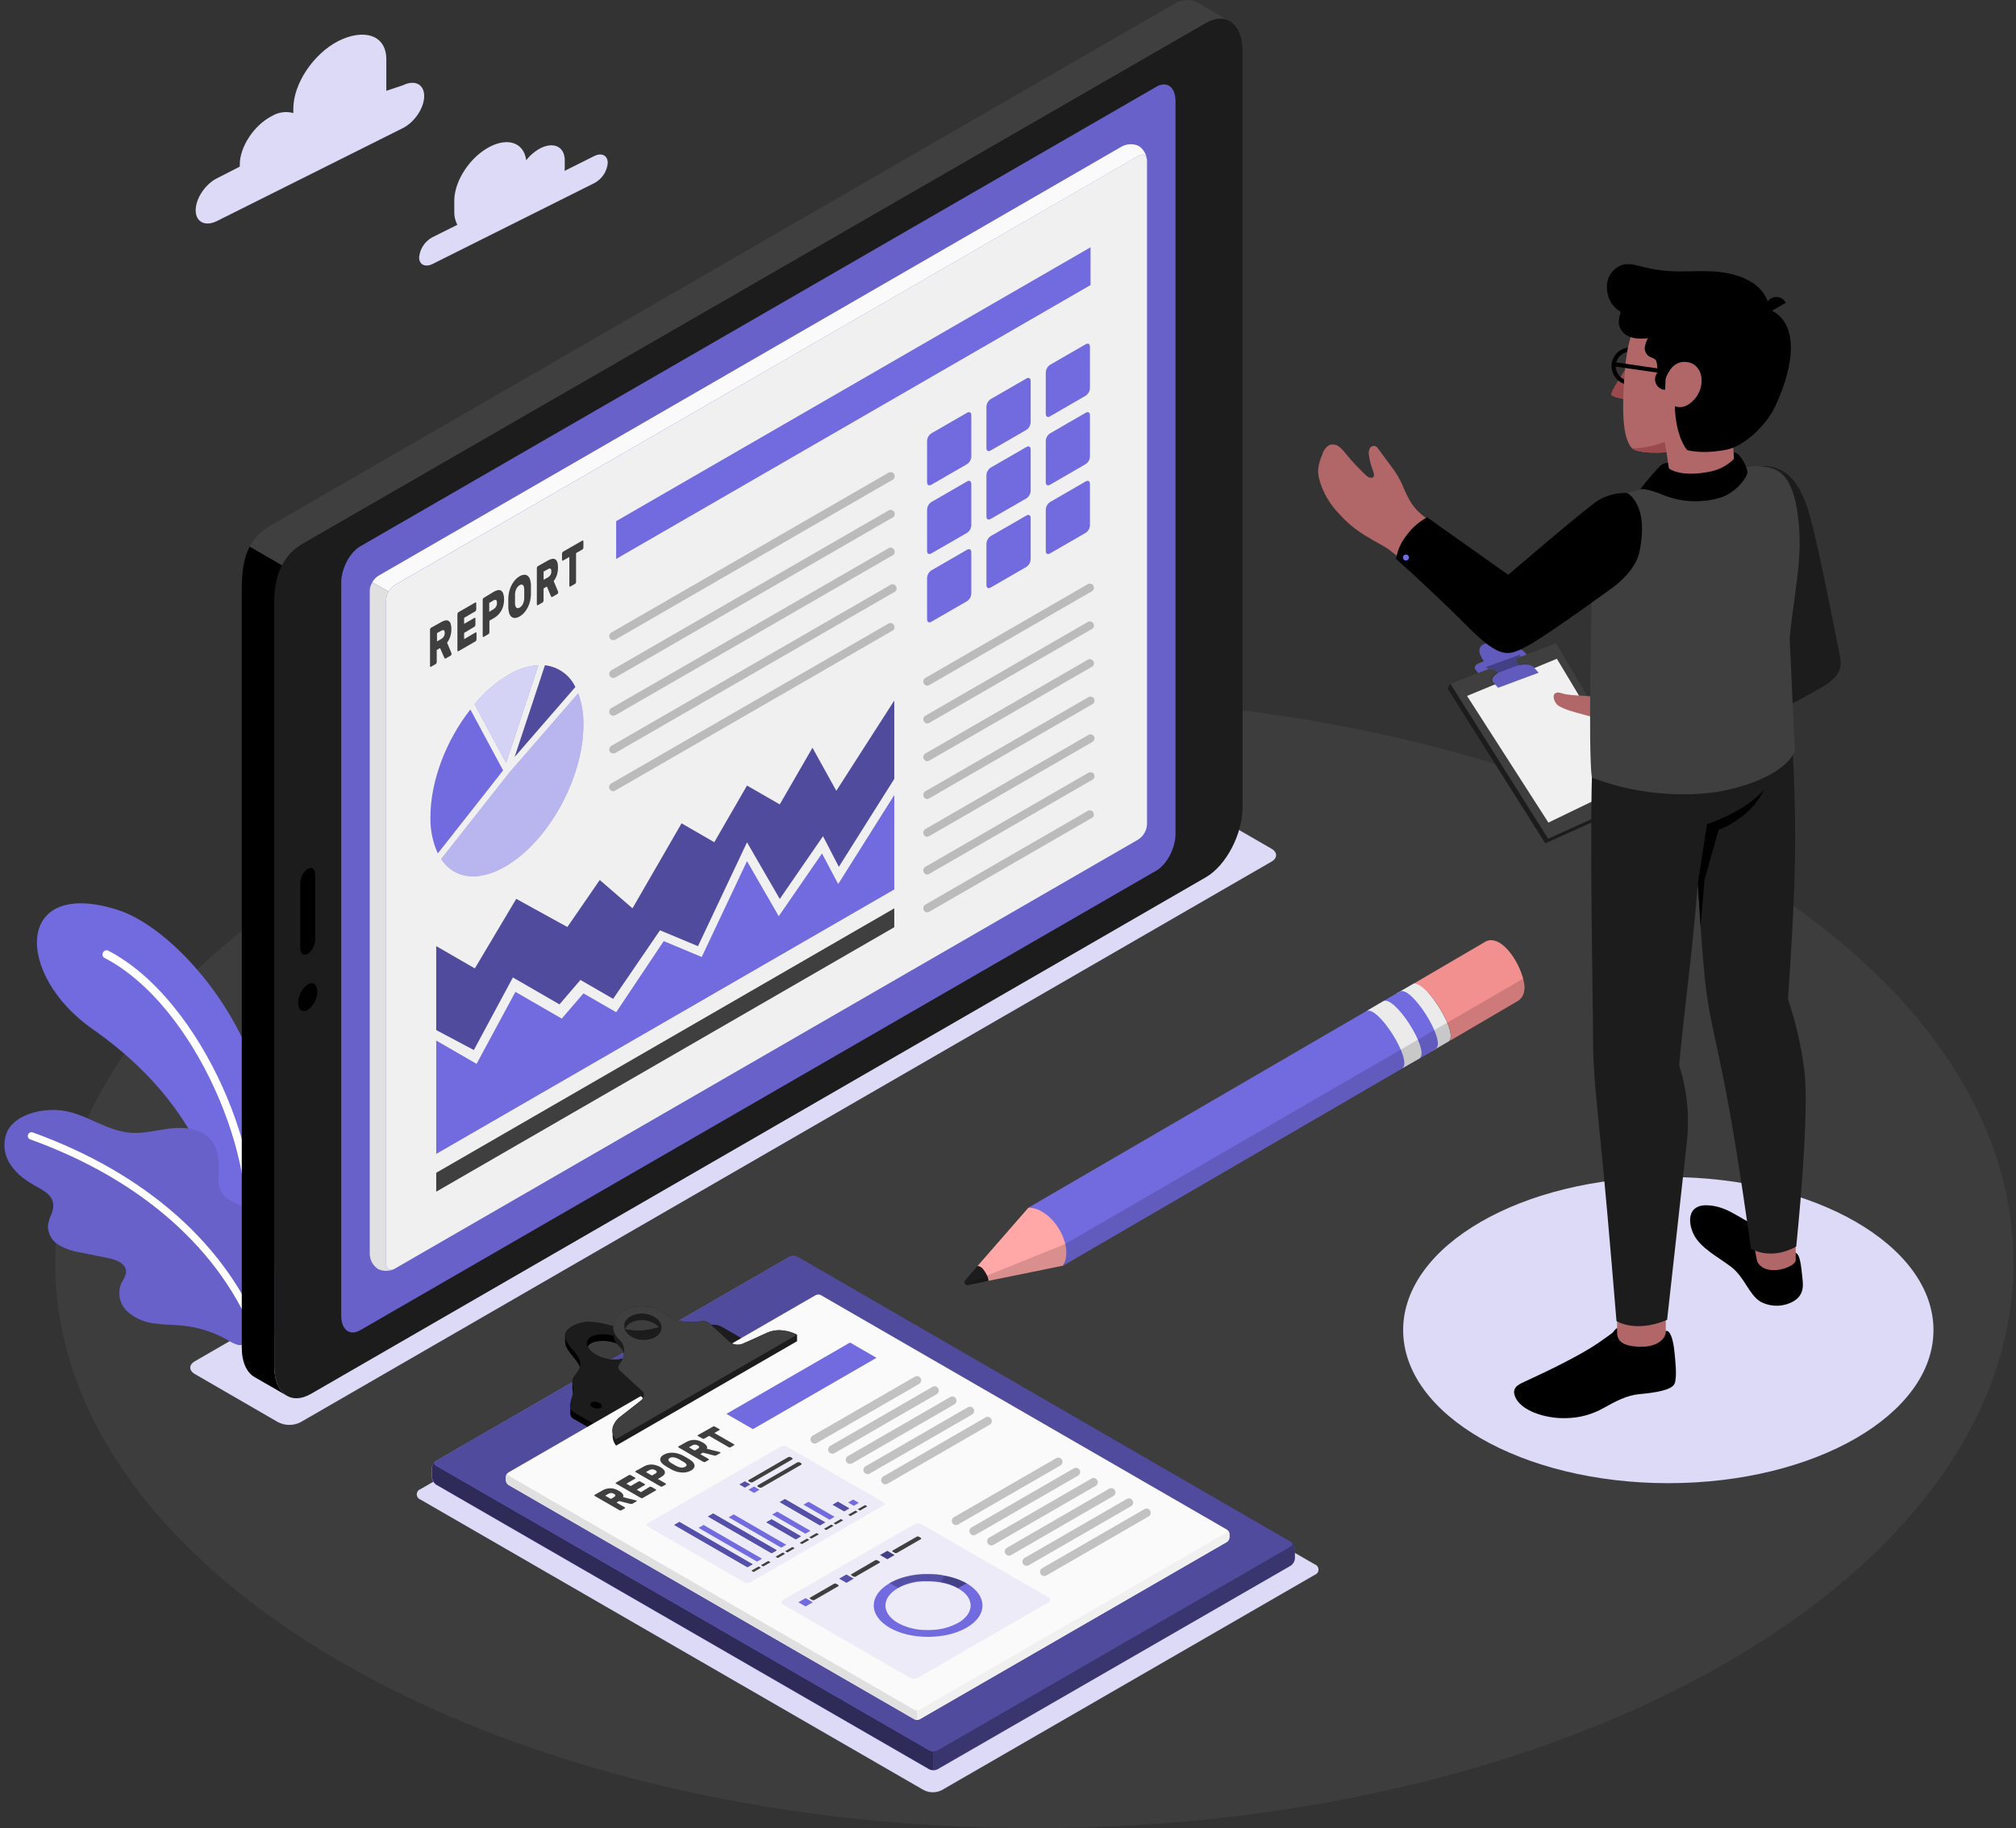 <svg width="247" height="224" viewBox="0 0 247 224" fill="none" xmlns="http://www.w3.org/2000/svg">
<rect x="0" y="0" width="247" height="224" fill="#333333" stroke="none"/>
<path d="M126.725 224C192.979 224 246.688 192.991 246.688 154.739C246.688 116.486 192.979 85.477 126.725 85.477C60.472 85.477 6.763 116.486 6.763 154.739C6.763 192.991 60.472 224 126.725 224Z" fill="url(#paint0_linear_554_9930)" fill-opacity="0.05"/>
<path d="M204.401 181.729C222.343 181.729 236.888 173.331 236.888 162.972C236.888 152.613 222.343 144.215 204.401 144.215C186.459 144.215 171.914 152.613 171.914 162.972C171.914 173.331 186.459 181.729 204.401 181.729Z" fill="#DCDAF7"/>
<path d="M23.886 168.365L34.068 174.256C34.495 174.475 34.969 174.589 35.449 174.589C35.929 174.589 36.403 174.475 36.83 174.256L155.774 105.579C156.539 105.139 156.539 104.425 155.774 103.986L145.586 98.101C145.159 97.884 144.686 97.771 144.208 97.771C143.729 97.771 143.256 97.884 142.829 98.101L23.886 166.783C23.12 167.212 23.12 167.926 23.886 168.365Z" fill="#DCDAF7"/>
<path d="M161.085 192.961L115.395 219.336C115.052 219.512 114.672 219.603 114.286 219.603C113.9 219.603 113.52 219.512 113.177 219.336L51.522 183.74C51.389 183.695 51.272 183.608 51.19 183.493C51.108 183.378 51.063 183.241 51.063 183.099C51.063 182.958 51.108 182.82 51.19 182.705C51.272 182.59 51.389 182.503 51.522 182.458L97.207 156.083C97.55 155.907 97.931 155.815 98.317 155.815C98.702 155.815 99.082 155.907 99.426 156.083L161.085 191.679C161.219 191.724 161.335 191.811 161.418 191.926C161.5 192.041 161.544 192.178 161.544 192.32C161.544 192.461 161.5 192.599 161.418 192.714C161.335 192.829 161.219 192.915 161.085 192.961Z" fill="#DCDAF7"/>
<path opacity="0.1" d="M187.945 123.632L183.374 120.995C182.951 120.748 182.471 120.619 181.982 120.619C181.494 120.619 181.014 120.748 180.591 120.995L123.705 154.273L118.348 160.577C118.291 160.644 118.258 160.727 118.251 160.815C118.245 160.902 118.267 160.989 118.314 161.063C118.36 161.137 118.429 161.195 118.511 161.227C118.592 161.26 118.682 161.266 118.766 161.244L130.428 158.141L187.945 124.972C188.062 124.903 188.159 124.805 188.227 124.688C188.294 124.57 188.329 124.437 188.329 124.302C188.329 124.166 188.294 124.033 188.227 123.916C188.159 123.798 188.062 123.7 187.945 123.632Z" fill="#3F3F3F"/>
<path d="M49.35 10.455L47.333 11.127V7.274C47.333 4.223 44.52 3.489 41.469 5.019C38.417 6.571 35.94 10.253 35.94 13.294V13.852C35.508 13.733 35.057 13.703 34.613 13.761C34.169 13.82 33.741 13.967 33.355 14.194C31.157 15.29 29.378 17.964 29.378 20.162V20.415L26.596 21.837C25.148 22.561 23.974 24.319 23.974 25.767C23.974 27.215 25.158 27.8 26.596 27.076L49.35 15.699C50.798 14.975 51.972 13.216 51.972 11.768C51.972 10.32 50.819 9.731 49.35 10.455Z" fill="#DCDAF7"/>
<path d="M72.823 19.112L69.162 20.942C69.182 20.804 69.193 20.664 69.193 20.523V19.629C69.193 18 67.869 17.338 66.235 18.15C65.55 18.514 64.949 19.018 64.471 19.629C64.207 17.56 62.346 16.81 60.086 17.943C57.64 19.163 55.659 22.137 55.659 24.578V25.953C55.645 26.507 55.773 27.056 56.031 27.546L52.996 29.061C52.538 29.302 52.148 29.654 51.861 30.084C51.574 30.513 51.398 31.008 51.351 31.523C51.351 32.428 52.091 32.795 52.996 32.345L72.823 22.432C73.279 22.19 73.669 21.839 73.955 21.409C74.241 20.979 74.416 20.484 74.462 19.97C74.462 19.044 73.728 18.677 72.823 19.112Z" fill="#DCDAF7"/>
<path d="M28.147 154.154L32.362 152.639C32.362 152.639 33.603 143.428 32.455 135.863C30.743 124.537 21.155 113.574 14.324 111.453C1.772 107.544 1.845 119.438 11.324 126.078C19.573 131.85 26.921 140.476 28.147 154.154Z" fill="#726BDF"/>
<path d="M30.216 153.631H30.164C30.038 153.598 29.93 153.519 29.86 153.41C29.79 153.301 29.764 153.17 29.786 153.042C32.046 142.699 24.015 123.125 12.72 117.323C12.639 117.246 12.584 117.144 12.565 117.033C12.546 116.923 12.563 116.809 12.614 116.709C12.666 116.609 12.748 116.528 12.85 116.48C12.951 116.431 13.065 116.416 13.176 116.438C24.832 122.422 33.106 142.575 30.759 153.254C30.726 153.37 30.654 153.472 30.555 153.541C30.456 153.61 30.336 153.642 30.216 153.631Z" fill="white"/>
<path d="M33.686 163.292C33.887 162.066 34.017 160.261 34.053 159.822C34.203 158.251 34.027 156.667 33.536 155.168C33.308 154.511 32.858 153.875 32.775 153.208C32.693 152.54 32.848 151.946 32.677 151.284C32.513 150.625 32.219 150.005 31.813 149.46C31.408 148.915 30.898 148.455 30.314 148.109C29.186 147.467 27.728 147.178 27.092 146.04C26.668 145.275 26.766 144.344 26.802 143.454C26.854 142.115 26.694 140.677 25.835 139.653C24.729 138.334 22.794 138.071 21.083 138.247C19.371 138.422 17.675 138.94 15.958 138.795C13.057 138.562 10.579 136.499 7.683 136.08C6.662 135.941 5.624 135.981 4.617 136.199C3.127 136.509 1.602 137.233 0.909 138.588C0.625 139.227 0.505 139.926 0.56 140.623C0.614 141.32 0.84 141.993 1.219 142.58C2.021 143.904 3.288 144.742 4.627 145.471C5.967 146.2 6.996 146.992 6.318 148.724C6.081 149.212 5.929 149.736 5.868 150.275C5.882 150.751 6.02 151.215 6.267 151.621C6.515 152.027 6.864 152.362 7.28 152.592C8.115 153.045 9.024 153.347 9.964 153.482L13.258 154.149C14.215 154.345 15.394 154.78 15.441 155.757C15.472 156.362 15.017 156.869 14.784 157.433C14.588 158.009 14.566 158.63 14.721 159.218C14.875 159.807 15.199 160.337 15.653 160.742C16.579 161.542 17.729 162.035 18.947 162.154C20.152 162.33 21.372 162.309 22.567 162.444C24.436 162.659 26.242 163.248 27.878 164.176C28.276 164.452 28.716 164.662 29.181 164.797C29.89 164.947 33.556 164.063 33.686 163.292Z" fill="#726BDF"/>
<g opacity="0.1">
<path d="M33.686 163.292C33.887 162.066 34.017 160.261 34.053 159.822C34.203 158.251 34.027 156.667 33.536 155.168C33.308 154.511 32.858 153.875 32.775 153.208C32.693 152.54 32.848 151.946 32.677 151.284C32.513 150.625 32.219 150.005 31.813 149.46C31.408 148.915 30.898 148.455 30.314 148.109C29.186 147.467 27.728 147.178 27.092 146.04C26.668 145.275 26.766 144.344 26.802 143.454C26.854 142.115 26.694 140.677 25.835 139.653C24.729 138.334 22.794 138.071 21.083 138.247C19.371 138.422 17.675 138.94 15.958 138.795C13.057 138.562 10.579 136.499 7.683 136.08C6.662 135.941 5.624 135.981 4.617 136.199C3.127 136.509 1.602 137.233 0.909 138.588C0.625 139.227 0.505 139.926 0.56 140.623C0.614 141.32 0.84 141.993 1.219 142.58C2.021 143.904 3.288 144.742 4.627 145.471C5.967 146.2 6.996 146.992 6.318 148.724C6.081 149.212 5.929 149.736 5.868 150.275C5.882 150.751 6.02 151.215 6.267 151.621C6.515 152.027 6.864 152.362 7.28 152.592C8.115 153.045 9.024 153.347 9.964 153.482L13.258 154.149C14.215 154.345 15.394 154.78 15.441 155.757C15.472 156.362 15.017 156.869 14.784 157.433C14.588 158.009 14.566 158.63 14.721 159.218C14.875 159.807 15.199 160.337 15.653 160.742C16.579 161.542 17.729 162.035 18.947 162.154C20.152 162.33 21.372 162.309 22.567 162.444C24.436 162.659 26.242 163.248 27.878 164.176C28.276 164.452 28.716 164.662 29.181 164.797C29.89 164.947 33.556 164.063 33.686 163.292Z" fill="black"/>
</g>
<path d="M31.695 164.43C31.61 164.422 31.529 164.39 31.461 164.337C31.393 164.285 31.341 164.215 31.312 164.135C27.175 153.239 17.38 144.53 3.701 139.607C3.589 139.566 3.496 139.482 3.445 139.374C3.394 139.265 3.387 139.141 3.427 139.028C3.47 138.916 3.554 138.826 3.662 138.775C3.77 138.724 3.893 138.716 4.006 138.753C17.938 143.77 27.935 152.67 32.155 163.814C32.176 163.87 32.187 163.929 32.186 163.988C32.184 164.048 32.171 164.106 32.147 164.16C32.123 164.215 32.089 164.264 32.046 164.305C32.002 164.346 31.952 164.378 31.896 164.399C31.832 164.424 31.763 164.435 31.695 164.43Z" fill="white"/>
<path d="M177.742 127.443L176.796 127.991L175.663 128.659L130.222 155.09C130.573 154.294 130.284 152.706 129.461 151.186C128.505 149.417 127.046 148.021 125.997 147.974L171.133 121.718L173.31 120.472C171.95 121.351 176.362 128.328 177.742 127.443Z" fill="#726BDF"/>
<path d="M173.171 120.534C173.771 120.157 174.826 121.279 175.834 122.701C177.179 124.594 178.275 127.097 177.484 127.593L175.932 128.498L175.374 128.814C176.165 128.297 175.069 125.809 173.724 123.922C172.757 122.556 171.655 121.512 171.04 121.77L173.171 120.534Z" fill="#EBEBEB"/>
<path d="M171.495 121.506C172.886 120.632 177.292 127.645 175.901 128.519L173.791 129.75C175.182 128.876 170.781 121.868 169.39 122.742L171.495 121.506Z" fill="#726BDF"/>
<path d="M167.379 123.906L169.447 122.691C170.802 121.822 175.136 128.55 173.973 129.631L173.9 129.688L171.795 130.898C173.176 129.998 168.76 123.022 167.379 123.906Z" fill="#EBEBEB"/>
<path d="M119.765 155.132L118.255 156.869L119.765 155.132Z" fill="#E0E0E0"/>
<path d="M129.244 149.851C128.376 148.765 127.207 147.979 126.007 147.969L119.765 155.121C120.016 155.161 120.245 155.285 120.417 155.473C121.151 156.455 121.084 156.941 121.084 156.941L130.222 155.08C131.122 153.699 130.511 151.449 129.244 149.851Z" fill="#FFA8A7"/>
<path d="M120.416 155.483C120.34 155.38 120.243 155.295 120.13 155.235C120.017 155.174 119.893 155.139 119.765 155.132L118.255 156.869C118.203 156.925 118.171 156.996 118.163 157.072C118.154 157.147 118.171 157.224 118.209 157.289C118.247 157.355 118.305 157.407 118.375 157.438C118.444 157.468 118.522 157.476 118.596 157.459L121.084 156.942C121.084 156.942 121.192 156.471 120.416 155.483Z" fill="#1C1C1C"/>
<path d="M186.027 122.608L177.753 127.449C177.707 127.474 177.659 127.493 177.608 127.506C178.172 126.844 177.122 124.496 175.844 122.701C174.914 121.393 173.807 120.379 173.181 120.534L181.817 115.482C183.71 114.163 186.203 117.737 186.699 120.291C186.911 121.258 186.725 122.112 186.027 122.608Z" fill="#F28F8F"/>
<path opacity="0.15" d="M186.027 122.608C186.725 122.091 186.885 121.258 186.689 120.291C186.689 120.172 186.632 120.048 186.601 119.924L130.511 152.416L118.281 157.371C118.322 157.41 118.373 157.438 118.428 157.454C118.483 157.469 118.54 157.471 118.596 157.459L121.084 156.941L130.222 155.08L186.027 122.608Z" fill="black"/>
<path d="M150.602 2.563C149.827 2.144 148.823 2.206 147.727 2.837L38.102 66.12C36.784 66.965 35.713 68.145 34.999 69.538L30.583 66.984C31.55 65.148 32.92 64.522 34.115 63.829L143.75 0.536C144.898 -0.121 145.938 -0.152 146.724 0.324L150.602 2.563Z" fill="#3F3F3F"/>
<path d="M31.204 168.738C30.236 168.195 29.621 166.912 29.621 165.087V72.435C29.621 70.366 29.766 68.51 30.599 66.984L35.015 69.539C34.901 69.745 34.793 69.963 34.684 70.185C34.575 70.407 34.524 70.542 34.456 70.702C34.442 70.728 34.431 70.756 34.425 70.785C34.335 70.989 34.256 71.198 34.188 71.411C34.11 71.628 34.043 71.85 33.986 72.067C33.934 72.237 33.892 72.41 33.862 72.585C33.693 73.286 33.606 74.004 33.603 74.726V167.372C33.603 169.219 34.229 170.512 35.206 171.044L31.204 168.738Z" fill="black"/>
<path d="M147.727 2.832L37.109 66.601C34.622 68.039 33.598 70.505 33.598 73.841V167.377C33.598 170.697 35.614 172.218 38.102 170.785L147.737 107.492C150.225 106.059 152.241 102.201 152.241 98.886V6.234C152.231 2.919 150.194 1.394 147.727 2.832Z" fill="#1C1C1C"/>
<path d="M141.687 106.664L44.142 162.982C42.855 163.726 41.81 162.935 41.81 161.213V71.405C41.81 69.683 42.844 67.687 44.142 66.942L141.687 10.625C142.974 9.88 144.019 10.672 144.019 12.394V102.201C144.019 103.924 142.954 105.92 141.687 106.664Z" fill="#726BDF"/>
<path opacity="0.1" d="M141.687 106.664L44.142 162.982C42.855 163.726 41.81 162.935 41.81 161.213V71.405C41.81 69.683 42.844 67.687 44.142 66.942L141.687 10.625C142.974 9.88 144.019 10.672 144.019 12.394V102.201C144.019 103.924 142.954 105.92 141.687 106.664Z" fill="black"/>
<path d="M38.878 121.507C38.87 121.946 38.76 122.378 38.556 122.768C38.353 123.158 38.061 123.494 37.704 123.751C37.057 124.123 36.53 123.725 36.53 122.862C36.537 122.422 36.647 121.99 36.851 121.6C37.055 121.211 37.347 120.874 37.704 120.617C38.35 120.234 38.878 120.633 38.878 121.507Z" fill="black"/>
<path d="M37.704 106.452C37.425 106.652 37.197 106.914 37.038 107.218C36.88 107.521 36.794 107.858 36.789 108.2V116.196C36.789 116.868 37.197 117.173 37.704 116.883C37.981 116.684 38.208 116.423 38.366 116.12C38.524 115.817 38.609 115.482 38.614 115.141V107.145C38.614 106.473 38.206 106.163 37.704 106.452Z" fill="black"/>
<path d="M140.523 19.541C140.451 18.982 140.006 18.781 139.489 19.091L48.368 71.68C48.056 71.883 47.797 72.158 47.613 72.481L45.611 71.344C45.707 71.178 45.822 71.023 45.953 70.883L46.051 70.785C46.146 70.694 46.252 70.614 46.366 70.547L137.462 17.938C137.958 17.678 138.53 17.604 139.075 17.731C139.236 17.761 139.39 17.819 139.53 17.901C139.596 17.939 139.658 17.983 139.717 18.031C139.759 18.059 139.798 18.094 139.83 18.134C139.862 18.158 139.889 18.186 139.913 18.217C139.967 18.271 140.016 18.329 140.058 18.393C140.097 18.442 140.133 18.494 140.166 18.548C140.243 18.667 140.308 18.793 140.358 18.925C140.392 18.997 140.422 19.072 140.446 19.148C140.446 19.205 140.472 19.256 140.487 19.319C140.504 19.392 140.516 19.466 140.523 19.541Z" fill="#FAFAFA"/>
<path d="M47.897 155.592C47.545 155.592 47.302 155.312 47.302 154.826V73.531C47.317 73.165 47.424 72.81 47.612 72.496L45.611 71.343C45.489 71.549 45.399 71.773 45.342 72.005C45.322 72.092 45.309 72.18 45.301 72.269C45.298 72.312 45.298 72.355 45.301 72.398V153.673C45.313 154.033 45.41 154.384 45.585 154.699C45.759 155.013 46.006 155.282 46.304 155.483C46.681 155.677 47.109 155.752 47.53 155.7C47.825 155.686 48.113 155.599 48.367 155.447C48.224 155.531 48.063 155.581 47.897 155.592Z" fill="#E0E0E0"/>
<path d="M140.533 19.712C140.533 19.029 140.053 18.755 139.468 19.091L48.368 71.685C48.058 71.888 47.8 72.16 47.615 72.481C47.43 72.802 47.323 73.161 47.302 73.531V154.826C47.302 155.509 47.783 155.783 48.368 155.447L139.468 102.858C139.778 102.655 140.036 102.381 140.221 102.06C140.406 101.738 140.513 101.377 140.533 101.007V19.712Z" fill="#F0F0F0"/>
<path d="M61.642 94.393L56.59 100.821L53.642 104.565C53.005 103.162 52.696 101.632 52.737 100.092C52.737 95.773 54.604 90.783 57.629 86.93L58.296 88.171L61.642 94.393Z" fill="#726BDF"/>
<path d="M65.971 81.495L62.015 93.467L60.21 90.147L58.142 86.273C59.305 84.852 60.704 83.641 62.279 82.695C63.397 82.008 64.663 81.597 65.971 81.495Z" fill="#726BDF"/>
<path d="M70.491 84.174L63.06 92.733L66.767 81.516C67.563 81.605 68.323 81.895 68.975 82.361C69.627 82.826 70.148 83.45 70.491 84.174Z" fill="#726BDF"/>
<path d="M71.479 88.797C71.479 95.329 67.187 103.127 61.907 106.168C58.628 108.066 55.701 107.719 54.046 105.263L62.362 94.713L62.408 94.656L70.843 84.944C71.29 86.178 71.506 87.485 71.479 88.797Z" fill="#726BDF"/>
<path opacity="0.7" d="M65.971 81.495L62.015 93.467L60.21 90.147L58.142 86.273C59.305 84.852 60.704 83.641 62.279 82.695C63.397 82.008 64.663 81.597 65.971 81.495Z" fill="white"/>
<path opacity="0.3" d="M70.491 84.174L63.06 92.733L66.767 81.516C67.563 81.605 68.323 81.895 68.975 82.361C69.627 82.826 70.148 83.45 70.491 84.174Z" fill="black"/>
<path opacity="0.5" d="M71.479 88.797C71.479 95.329 67.187 103.127 61.907 106.168C58.628 108.066 55.701 107.719 54.046 105.263L62.362 94.713L62.408 94.656L70.843 84.944C71.29 86.178 71.506 87.485 71.479 88.797Z" fill="white"/>
<path d="M54.056 76.226C54.215 76.127 54.39 76.056 54.573 76.019C54.707 75.989 54.848 76.012 54.966 76.081C55.088 76.162 55.176 76.285 55.214 76.427C55.279 76.635 55.309 76.851 55.302 77.069C55.306 77.384 55.259 77.699 55.163 77.999C55.078 78.268 54.946 78.52 54.775 78.744L55.323 80.052C55.328 80.075 55.328 80.098 55.323 80.12C55.323 80.163 55.312 80.206 55.292 80.244C55.278 80.278 55.255 80.306 55.225 80.326L54.62 80.673C54.563 80.709 54.521 80.709 54.496 80.673C54.469 80.648 54.448 80.618 54.434 80.585L53.916 79.406L53.508 79.644V81.107C53.508 81.16 53.496 81.211 53.472 81.257C53.454 81.299 53.425 81.335 53.389 81.361L52.804 81.697C52.793 81.707 52.778 81.713 52.763 81.713C52.748 81.713 52.733 81.707 52.722 81.697C52.709 81.682 52.699 81.665 52.693 81.646C52.686 81.628 52.684 81.608 52.686 81.588V77.172C52.685 77.12 52.697 77.068 52.722 77.022C52.736 76.979 52.766 76.942 52.804 76.918L54.056 76.226ZM53.539 78.589L54.056 78.299C54.179 78.227 54.285 78.128 54.366 78.01C54.45 77.87 54.492 77.708 54.485 77.544C54.485 77.353 54.444 77.244 54.366 77.219C54.313 77.207 54.258 77.208 54.204 77.219C54.151 77.231 54.1 77.254 54.056 77.286L53.539 77.575V78.589Z" fill="#3F3F3F"/>
<path d="M58.266 77.487C58.278 77.478 58.292 77.473 58.307 77.473C58.322 77.473 58.337 77.478 58.349 77.487C58.362 77.502 58.372 77.519 58.378 77.537C58.384 77.556 58.387 77.576 58.385 77.596V78.325C58.385 78.377 58.372 78.428 58.349 78.475C58.331 78.516 58.303 78.552 58.266 78.578L56.161 79.793C56.15 79.804 56.135 79.809 56.12 79.809C56.105 79.809 56.09 79.804 56.078 79.793C56.065 79.779 56.054 79.762 56.048 79.743C56.041 79.725 56.039 79.704 56.042 79.685V75.268C56.042 75.216 56.055 75.165 56.078 75.118C56.096 75.077 56.124 75.041 56.161 75.015L58.23 73.82C58.242 73.811 58.256 73.806 58.271 73.806C58.286 73.806 58.301 73.811 58.312 73.82C58.326 73.835 58.336 73.852 58.342 73.871C58.348 73.89 58.35 73.909 58.349 73.929V74.658C58.348 74.71 58.336 74.762 58.312 74.808C58.295 74.85 58.266 74.885 58.23 74.912L56.864 75.698V76.437L58.132 75.703C58.143 75.693 58.158 75.687 58.173 75.687C58.188 75.687 58.203 75.693 58.214 75.703C58.228 75.717 58.239 75.734 58.245 75.753C58.251 75.772 58.253 75.792 58.25 75.811V76.535C58.251 76.588 58.238 76.639 58.214 76.685C58.198 76.728 58.169 76.764 58.132 76.789L56.864 77.549V78.314L58.266 77.487Z" fill="#3F3F3F"/>
<path d="M60.505 72.502C60.664 72.404 60.839 72.338 61.022 72.305C61.157 72.279 61.296 72.307 61.41 72.383C61.53 72.473 61.617 72.6 61.658 72.745C61.729 72.96 61.764 73.185 61.762 73.412C61.764 73.666 61.737 73.919 61.679 74.167C61.623 74.39 61.54 74.605 61.431 74.808C61.324 74.996 61.193 75.17 61.043 75.325C60.891 75.482 60.717 75.616 60.526 75.724L59.962 76.049V77.446C59.96 77.498 59.948 77.549 59.926 77.596C59.91 77.639 59.878 77.676 59.838 77.699L59.259 78.035C59.247 78.045 59.233 78.051 59.217 78.051C59.202 78.051 59.187 78.045 59.176 78.035C59.163 78.021 59.153 78.004 59.146 77.985C59.14 77.966 59.138 77.946 59.14 77.927V73.51C59.139 73.458 59.151 73.406 59.176 73.36C59.191 73.317 59.22 73.28 59.259 73.257L60.505 72.502ZM59.941 74.963L60.459 74.648C60.596 74.57 60.709 74.454 60.785 74.316C60.86 74.177 60.896 74.02 60.888 73.862C60.888 73.671 60.852 73.557 60.769 73.515C60.717 73.498 60.661 73.494 60.607 73.503C60.553 73.512 60.502 73.534 60.459 73.567L59.941 73.882V74.963Z" fill="#3F3F3F"/>
<path d="M62.279 73.262C62.289 72.997 62.326 72.734 62.387 72.476C62.449 72.218 62.539 71.969 62.656 71.731C62.773 71.501 62.917 71.286 63.086 71.09C63.249 70.897 63.445 70.734 63.665 70.609C63.839 70.498 64.038 70.434 64.244 70.423C64.398 70.418 64.549 70.469 64.668 70.567C64.798 70.684 64.893 70.835 64.942 71.002C65.008 71.215 65.045 71.436 65.051 71.659C65.051 71.85 65.051 72.057 65.051 72.269C65.051 72.481 65.051 72.688 65.051 72.879C65.04 73.142 65.003 73.404 64.942 73.66C64.88 73.92 64.788 74.171 64.668 74.41C64.555 74.641 64.412 74.856 64.244 75.051C64.078 75.242 63.883 75.404 63.665 75.532C63.491 75.642 63.291 75.707 63.086 75.718C62.928 75.726 62.775 75.672 62.656 75.568C62.529 75.451 62.435 75.301 62.387 75.134C62.321 74.921 62.285 74.7 62.279 74.477C62.279 74.291 62.279 74.094 62.279 73.882C62.279 73.67 62.279 73.458 62.279 73.262ZM64.228 73.319C64.228 73.231 64.228 73.138 64.228 73.04C64.228 72.941 64.228 72.833 64.228 72.729C64.228 72.626 64.228 72.522 64.228 72.424C64.228 72.326 64.228 72.243 64.228 72.171C64.226 72.073 64.21 71.975 64.182 71.881C64.163 71.81 64.126 71.746 64.073 71.695C64.028 71.65 63.967 71.624 63.903 71.623C63.818 71.629 63.736 71.655 63.665 71.7C63.573 71.751 63.492 71.82 63.427 71.902C63.356 71.98 63.298 72.069 63.256 72.165C63.209 72.265 63.173 72.369 63.148 72.476C63.122 72.588 63.106 72.702 63.101 72.817C63.101 72.9 63.101 72.993 63.101 73.091C63.101 73.189 63.101 73.288 63.101 73.396C63.101 73.505 63.101 73.603 63.101 73.701C63.101 73.8 63.101 73.888 63.101 73.97C63.096 74.142 63.15 74.311 63.256 74.446C63.344 74.544 63.479 74.544 63.665 74.446C63.848 74.342 63.991 74.18 64.073 73.986C64.165 73.775 64.22 73.549 64.234 73.319H64.228Z" fill="#3F3F3F"/>
<path d="M67.119 68.685C67.278 68.587 67.453 68.517 67.636 68.478C67.77 68.45 67.909 68.47 68.029 68.535C68.15 68.619 68.24 68.741 68.283 68.882C68.344 69.091 68.372 69.31 68.366 69.528C68.368 69.844 68.323 70.157 68.231 70.459C68.143 70.726 68.01 70.976 67.838 71.199L68.386 72.507C68.39 72.529 68.39 72.552 68.386 72.574C68.386 72.617 68.375 72.66 68.355 72.698C68.343 72.733 68.319 72.762 68.288 72.781L67.683 73.133C67.626 73.164 67.585 73.169 67.559 73.133C67.534 73.107 67.513 73.077 67.497 73.045L67.005 71.866L66.597 72.098V73.562C66.598 73.614 66.585 73.666 66.561 73.712C66.545 73.756 66.516 73.793 66.478 73.82L65.894 74.151C65.888 74.157 65.882 74.162 65.875 74.165C65.868 74.168 65.86 74.169 65.852 74.169C65.844 74.169 65.837 74.168 65.83 74.165C65.823 74.162 65.816 74.157 65.811 74.151C65.797 74.137 65.786 74.12 65.78 74.101C65.774 74.083 65.772 74.062 65.775 74.043V69.626C65.774 69.574 65.787 69.523 65.811 69.477C65.829 69.435 65.857 69.399 65.894 69.373L67.119 68.685ZM66.602 71.043L67.119 70.754C67.242 70.683 67.348 70.586 67.43 70.469C67.513 70.327 67.554 70.164 67.549 69.999C67.549 69.807 67.507 69.699 67.43 69.673C67.376 69.663 67.32 69.664 67.267 69.677C67.213 69.689 67.163 69.713 67.119 69.745L66.602 70.035V71.043Z" fill="#3F3F3F"/>
<path d="M71.36 66.234C71.372 66.225 71.386 66.22 71.401 66.22C71.416 66.22 71.431 66.225 71.443 66.234C71.456 66.249 71.466 66.267 71.473 66.287C71.479 66.307 71.481 66.327 71.479 66.348V67.072C71.479 67.124 71.466 67.175 71.443 67.222C71.425 67.263 71.397 67.299 71.36 67.325L70.579 67.775V71.281C70.58 71.334 70.568 71.385 70.543 71.431C70.528 71.475 70.499 71.511 70.46 71.535L69.876 71.871C69.864 71.881 69.85 71.887 69.834 71.887C69.819 71.887 69.804 71.881 69.793 71.871C69.779 71.857 69.769 71.84 69.762 71.821C69.756 71.802 69.754 71.782 69.757 71.762V68.24L68.976 68.69C68.965 68.701 68.95 68.706 68.934 68.706C68.919 68.706 68.904 68.701 68.893 68.69C68.88 68.676 68.87 68.659 68.864 68.64C68.858 68.621 68.855 68.601 68.857 68.582V67.858C68.857 67.804 68.869 67.751 68.893 67.703C68.911 67.661 68.939 67.625 68.976 67.599L71.36 66.234Z" fill="#3F3F3F"/>
<path d="M75.492 63.855L133.614 30.297V34.926L75.492 68.484V63.855Z" fill="#726BDF"/>
<g opacity="0.3">
<path d="M75.13 78.433C75.044 78.434 74.96 78.412 74.885 78.369C74.811 78.326 74.749 78.265 74.706 78.19C74.645 78.076 74.629 77.943 74.662 77.817C74.695 77.692 74.773 77.583 74.882 77.513L108.957 57.861C109.067 57.828 109.185 57.833 109.292 57.874C109.399 57.915 109.49 57.991 109.549 58.09C109.608 58.188 109.633 58.303 109.619 58.418C109.606 58.532 109.555 58.638 109.474 58.72L75.404 78.371C75.32 78.417 75.226 78.438 75.13 78.433Z" fill="#3F3F3F"/>
<path d="M75.13 83.062C75.044 83.063 74.96 83.04 74.885 82.998C74.811 82.955 74.749 82.893 74.706 82.819C74.645 82.705 74.629 82.572 74.662 82.446C74.695 82.321 74.773 82.212 74.882 82.142L108.957 62.49C109.067 62.457 109.185 62.461 109.292 62.503C109.399 62.544 109.49 62.62 109.549 62.718C109.608 62.817 109.633 62.932 109.619 63.046C109.606 63.16 109.555 63.267 109.474 63.348L75.404 83C75.32 83.046 75.226 83.067 75.13 83.062Z" fill="#3F3F3F"/>
<path d="M75.13 87.691C75.044 87.691 74.96 87.669 74.885 87.626C74.811 87.583 74.749 87.522 74.706 87.447C74.645 87.333 74.629 87.2 74.662 87.074C74.695 86.949 74.773 86.84 74.882 86.77L108.957 67.118C109.067 67.085 109.185 67.09 109.292 67.131C109.399 67.172 109.49 67.248 109.549 67.347C109.608 67.445 109.633 67.561 109.619 67.675C109.606 67.789 109.555 67.895 109.474 67.977L75.404 87.628C75.32 87.674 75.226 87.695 75.13 87.691Z" fill="#3F3F3F"/>
<path d="M75.13 92.319C75.044 92.319 74.96 92.297 74.885 92.254C74.811 92.212 74.749 92.15 74.706 92.076C74.645 91.961 74.629 91.828 74.662 91.703C74.695 91.577 74.773 91.469 74.882 91.398L108.957 71.747C109.012 71.689 109.079 71.645 109.154 71.617C109.228 71.59 109.308 71.58 109.387 71.589C109.466 71.597 109.542 71.624 109.609 71.666C109.677 71.709 109.733 71.767 109.774 71.835C109.815 71.903 109.84 71.979 109.847 72.059C109.854 72.138 109.842 72.218 109.813 72.292C109.784 72.366 109.739 72.432 109.68 72.486C109.621 72.539 109.55 72.578 109.474 72.6L75.404 92.252C75.321 92.299 75.226 92.322 75.13 92.319Z" fill="#3F3F3F"/>
<path d="M75.13 96.952C75.04 96.95 74.952 96.924 74.874 96.876C74.797 96.829 74.734 96.763 74.691 96.683C74.63 96.569 74.614 96.436 74.647 96.31C74.679 96.185 74.757 96.076 74.866 96.006L108.941 76.354C109.05 76.323 109.167 76.329 109.272 76.37C109.378 76.412 109.467 76.487 109.526 76.584C109.584 76.681 109.61 76.794 109.597 76.907C109.585 77.02 109.536 77.125 109.458 77.208L75.389 96.859C75.312 96.913 75.223 96.945 75.13 96.952Z" fill="#3F3F3F"/>
</g>
<path d="M114.102 53.099L118.488 50.57C118.782 50.399 119.005 50.539 119.005 50.88V55.943C118.997 56.126 118.946 56.305 118.856 56.465C118.766 56.625 118.64 56.761 118.488 56.863L114.102 59.397C113.807 59.568 113.585 59.428 113.585 59.087V54.024C113.594 53.84 113.645 53.661 113.735 53.501C113.824 53.34 113.95 53.202 114.102 53.099Z" fill="#726BDF"/>
<path d="M121.373 48.904L125.759 46.375C126.053 46.205 126.276 46.339 126.276 46.681V51.743C126.268 51.927 126.217 52.107 126.127 52.268C126.037 52.428 125.911 52.566 125.759 52.669L121.373 55.198C121.078 55.369 120.856 55.234 120.856 54.893V49.83C120.864 49.646 120.915 49.466 121.005 49.306C121.094 49.145 121.221 49.008 121.373 48.904Z" fill="#726BDF"/>
<path d="M128.644 44.705L133.024 42.176C133.319 42.005 133.541 42.145 133.541 42.486V47.554C133.533 47.738 133.482 47.918 133.392 48.078C133.303 48.239 133.177 48.377 133.024 48.48L128.644 51.014C128.349 51.185 128.127 51.045 128.127 50.704V45.641C128.134 45.455 128.184 45.274 128.274 45.111C128.364 44.949 128.491 44.809 128.644 44.705Z" fill="#726BDF"/>
<path d="M114.102 61.518L118.488 58.984C118.782 58.813 119.005 58.953 119.005 59.294V64.357C118.997 64.541 118.946 64.72 118.856 64.881C118.766 65.042 118.64 65.179 118.488 65.283L114.102 67.811C113.807 67.982 113.585 67.843 113.585 67.501V62.443C113.593 62.26 113.644 62.08 113.734 61.919C113.823 61.758 113.95 61.621 114.102 61.518Z" fill="#726BDF"/>
<path d="M121.373 57.297L125.759 54.769C126.053 54.598 126.276 54.732 126.276 55.074V60.136C126.268 60.32 126.217 60.5 126.127 60.661C126.037 60.822 125.911 60.959 125.759 61.062L121.373 63.586C121.078 63.757 120.856 63.622 120.856 63.281V58.218C120.865 58.035 120.916 57.856 121.006 57.697C121.096 57.537 121.221 57.4 121.373 57.297Z" fill="#726BDF"/>
<path d="M128.644 53.104L133.024 50.57C133.319 50.399 133.541 50.539 133.541 50.88V55.943C133.533 56.126 133.482 56.305 133.392 56.465C133.302 56.624 133.176 56.761 133.024 56.863L128.644 59.397C128.349 59.568 128.127 59.428 128.127 59.087V54.024C128.135 53.841 128.186 53.662 128.276 53.502C128.366 53.343 128.492 53.206 128.644 53.104Z" fill="#726BDF"/>
<path d="M114.102 69.89L118.488 67.356C118.782 67.186 119.005 67.325 119.005 67.667V72.729C118.997 72.913 118.946 73.093 118.856 73.254C118.766 73.415 118.64 73.552 118.488 73.655L114.102 76.184C113.807 76.355 113.585 76.215 113.585 75.879V70.826C113.591 70.641 113.641 70.459 113.731 70.296C113.821 70.134 113.948 69.995 114.102 69.89Z" fill="#726BDF"/>
<path d="M121.373 65.691L125.759 63.162C126.053 62.991 126.276 63.131 126.276 63.467V68.53C126.268 68.714 126.217 68.894 126.127 69.054C126.037 69.215 125.911 69.353 125.759 69.456L121.373 71.99C121.078 72.16 120.856 72.021 120.856 71.68V66.617C120.864 66.433 120.915 66.253 121.005 66.092C121.094 65.932 121.221 65.794 121.373 65.691Z" fill="#726BDF"/>
<path d="M128.644 61.518L133.024 58.984C133.319 58.813 133.541 58.953 133.541 59.294V64.357C133.533 64.541 133.482 64.72 133.392 64.881C133.303 65.041 133.177 65.179 133.024 65.283L128.644 67.811C128.349 67.982 128.127 67.843 128.127 67.501V62.443C128.135 62.26 128.186 62.08 128.276 61.919C128.366 61.759 128.492 61.621 128.644 61.518Z" fill="#726BDF"/>
<path d="M53.446 143.697L109.567 111.298V113.61L53.446 146.014V143.697Z" fill="#3F3F3F"/>
<path d="M53.446 141.386V127.495L58.39 130.35L63.148 121.527L68.826 124.806L71.484 121.714L75.492 124.025L81.32 115.311L85.974 117.256L91.523 105.511L95.412 112.26L100.713 104.57L102.694 108.319L109.567 97.413V108.981L53.446 141.386Z" fill="#726BDF"/>
<path d="M53.446 126.208L58.054 128.654L62.837 119.759L68.546 123.058L71.112 120.064L75.119 122.381L80.86 113.982L85.514 115.927L91.523 103.2L95.536 110.14L100.837 102.45L102.776 106.204L109.567 95.427V85.839L102.466 96.901L99.544 91.626L95.536 98.566L91.523 96.254L87.515 103.2L83.507 100.883L77.493 111.298L73.485 107.828L69.514 113.589L63.251 110.14L58.178 118.662L53.446 115.927V126.208Z" fill="#726BDF"/>
<path opacity="0.3" d="M53.446 126.208L58.054 128.654L62.837 119.759L68.546 123.058L71.112 120.064L75.119 122.381L80.86 113.982L85.514 115.927L91.523 103.2L95.536 110.14L100.837 102.45L102.776 106.204L109.567 95.427V85.839L102.466 96.901L99.544 91.626L95.536 98.566L91.523 96.254L87.515 103.2L83.507 100.883L77.493 111.298L73.485 107.828L69.514 113.589L63.251 110.14L58.178 118.662L53.446 115.927V126.208Z" fill="black"/>
<g opacity="0.3">
<path d="M113.569 84.019C113.468 84.005 113.374 83.962 113.297 83.895C113.221 83.827 113.166 83.739 113.139 83.641C113.113 83.543 113.116 83.439 113.148 83.342C113.181 83.246 113.241 83.161 113.321 83.098L133.366 71.524C133.476 71.491 133.594 71.496 133.701 71.537C133.808 71.578 133.898 71.654 133.958 71.753C134.017 71.851 134.042 71.966 134.028 72.081C134.015 72.195 133.964 72.301 133.883 72.383L113.838 83.951C113.757 83.999 113.664 84.023 113.569 84.019Z" fill="#3F3F3F"/>
<path d="M113.569 88.647C113.468 88.634 113.374 88.591 113.297 88.523C113.221 88.456 113.166 88.368 113.139 88.269C113.113 88.171 113.116 88.067 113.148 87.971C113.181 87.874 113.241 87.789 113.321 87.727L133.366 76.153C133.476 76.12 133.594 76.124 133.701 76.166C133.808 76.207 133.898 76.283 133.958 76.381C134.017 76.48 134.042 76.595 134.028 76.709C134.015 76.823 133.964 76.93 133.883 77.011L113.838 88.58C113.757 88.628 113.664 88.651 113.569 88.647Z" fill="#3F3F3F"/>
<path d="M113.569 93.275C113.468 93.262 113.374 93.219 113.297 93.151C113.221 93.084 113.166 92.996 113.139 92.898C113.113 92.799 113.116 92.695 113.148 92.599C113.181 92.502 113.241 92.418 113.321 92.355L133.366 80.781C133.476 80.748 133.594 80.753 133.701 80.794C133.808 80.835 133.898 80.911 133.958 81.01C134.017 81.108 134.042 81.223 134.028 81.338C134.015 81.452 133.964 81.558 133.883 81.64L113.838 93.208C113.757 93.256 113.664 93.28 113.569 93.275Z" fill="#3F3F3F"/>
<path d="M113.569 97.904C113.468 97.89 113.374 97.847 113.297 97.78C113.221 97.713 113.166 97.624 113.139 97.526C113.113 97.428 113.116 97.324 113.148 97.227C113.181 97.131 113.241 97.046 113.321 96.983L133.366 85.415C133.48 85.355 133.611 85.341 133.736 85.373C133.86 85.406 133.968 85.483 134.038 85.591C134.099 85.705 134.115 85.838 134.082 85.964C134.049 86.089 133.971 86.198 133.862 86.268L113.818 97.837C113.742 97.881 113.657 97.904 113.569 97.904Z" fill="#3F3F3F"/>
<path d="M113.569 102.532C113.468 102.519 113.374 102.476 113.297 102.408C113.221 102.341 113.166 102.253 113.139 102.155C113.113 102.056 113.116 101.952 113.148 101.856C113.181 101.759 113.241 101.674 113.321 101.612L133.366 90.043C133.48 89.984 133.611 89.969 133.736 90.001C133.86 90.034 133.968 90.112 134.038 90.219C134.099 90.334 134.115 90.467 134.082 90.592C134.049 90.718 133.971 90.826 133.862 90.897L113.818 102.465C113.742 102.509 113.657 102.533 113.569 102.532Z" fill="#3F3F3F"/>
<path d="M113.569 107.161C113.468 107.147 113.374 107.104 113.297 107.037C113.221 106.97 113.166 106.882 113.139 106.783C113.113 106.685 113.116 106.581 113.148 106.484C113.181 106.388 113.241 106.303 113.321 106.241L133.366 94.672C133.48 94.612 133.611 94.598 133.736 94.63C133.86 94.663 133.968 94.74 134.038 94.848C134.099 94.962 134.115 95.095 134.082 95.221C134.049 95.346 133.971 95.455 133.862 95.525L113.818 107.094C113.742 107.138 113.657 107.161 113.569 107.161Z" fill="#3F3F3F"/>
<path d="M113.569 111.789C113.468 111.776 113.374 111.732 113.297 111.665C113.221 111.598 113.166 111.51 113.139 111.411C113.113 111.313 113.116 111.209 113.148 111.113C113.181 111.016 113.241 110.931 113.321 110.869L133.366 99.3C133.475 99.269 133.591 99.275 133.697 99.316C133.802 99.357 133.891 99.432 133.95 99.529C134.009 99.626 134.034 99.74 134.022 99.853C134.01 99.966 133.961 100.071 133.883 100.153L113.838 111.722C113.757 111.77 113.664 111.793 113.569 111.789Z" fill="#3F3F3F"/>
</g>
<path d="M52.893 179.908V180.978C52.901 181.163 52.952 181.343 53.042 181.505C53.131 181.666 53.257 181.805 53.41 181.909L113.787 216.765C113.953 216.849 114.138 216.893 114.324 216.893C114.511 216.893 114.695 216.849 114.862 216.765L158.132 191.839C158.284 191.734 158.41 191.595 158.5 191.434C158.59 191.272 158.641 191.092 158.649 190.908V189.822C158.641 189.637 158.59 189.457 158.501 189.295C158.411 189.134 158.285 188.995 158.132 188.891L97.755 154.004C97.589 153.92 97.406 153.876 97.22 153.876C97.034 153.876 96.85 153.92 96.685 154.004L53.43 178.977C53.274 179.079 53.144 179.217 53.051 179.379C52.958 179.54 52.903 179.722 52.893 179.908Z" fill="#726BDF"/>
<path opacity="0.5" d="M158.204 188.912C158.427 189.082 158.401 189.331 158.132 189.486L114.883 214.454C114.724 214.539 114.546 214.584 114.366 214.583V216.91C114.546 216.911 114.724 216.866 114.883 216.781L158.132 191.839C158.284 191.734 158.41 191.596 158.5 191.434C158.59 191.273 158.641 191.092 158.649 190.908V189.822C158.646 189.647 158.604 189.475 158.527 189.317C158.451 189.16 158.34 189.022 158.204 188.912Z" fill="black"/>
<path opacity="0.6" d="M53.348 179.04L53.301 179.076L53.229 179.148C53.088 179.313 52.993 179.513 52.955 179.727C52.953 179.772 52.953 179.817 52.955 179.862V180.979C52.964 181.163 53.016 181.343 53.105 181.504C53.195 181.666 53.321 181.804 53.472 181.91L113.849 216.765C114.008 216.851 114.186 216.895 114.366 216.895V214.593C114.186 214.596 114.008 214.553 113.849 214.469L53.431 179.598C53.341 179.553 53.27 179.478 53.229 179.386C53.209 179.336 53.204 179.282 53.215 179.229C53.226 179.177 53.252 179.129 53.291 179.091C53.307 179.071 53.327 179.054 53.348 179.04Z" fill="black"/>
<g opacity="0.3">
<path d="M52.934 179.639C52.915 179.705 52.902 179.773 52.898 179.841C52.898 179.841 52.898 179.8 52.898 179.779C52.907 179.732 52.919 179.685 52.934 179.639Z" fill="black"/>
<path d="M158.132 189.486L114.883 214.454C114.724 214.539 114.546 214.584 114.366 214.583C114.185 214.583 114.008 214.539 113.849 214.454L53.472 179.598C53.38 179.556 53.307 179.48 53.27 179.386C53.252 179.336 53.249 179.282 53.26 179.23C53.271 179.178 53.296 179.13 53.332 179.091C53.344 179.074 53.36 179.059 53.379 179.05L53.461 178.988L96.71 154.015C96.877 153.931 97.061 153.887 97.248 153.887C97.435 153.887 97.619 153.931 97.786 154.015L158.163 188.876L158.235 188.922C158.427 189.093 158.401 189.331 158.132 189.486Z" fill="black"/>
<path opacity="0.15" d="M53.223 179.148L53.182 179.2C53.198 179.184 53.212 179.167 53.223 179.148Z" fill="black"/>
</g>
<path d="M69.245 164.461C69.245 165.433 70.599 166.457 70.972 167.321C71.004 167.391 71.032 167.463 71.055 167.538C70.868 168.153 70.299 168.572 70.181 168.991C70.15 169.083 70.135 169.179 70.134 169.275V170.118C70.147 170.309 70.173 170.5 70.212 170.687C70.182 170.891 70.135 171.091 70.072 171.287C69.952 171.619 69.886 171.968 69.875 172.321V173.113C69.857 173.262 69.886 173.414 69.959 173.547C70.031 173.68 70.143 173.786 70.279 173.852L72.704 175.248L90.83 164.781V163.98L88.405 162.578C88.031 162.385 87.609 162.304 87.189 162.346H87.029C86.621 162.346 86.088 162.387 85.369 162.465C84.465 162.568 83.552 162.589 82.644 162.527C82.39 162.527 82.168 162.496 81.941 162.496C81.768 162.494 81.595 162.502 81.423 162.521C80.389 162.625 79.293 163.276 77.198 162.992H77.131C75.647 162.775 73.888 161.999 72.208 161.994H72.042C71.369 161.998 70.708 162.177 70.124 162.511C69.472 162.883 69.229 163.287 69.229 163.69C69.239 163.794 69.245 164.331 69.245 164.461ZM71.996 165.019C72.098 164.84 72.249 164.693 72.43 164.595C72.572 164.516 72.723 164.453 72.88 164.409C74.012 164.158 75.198 164.342 76.2 164.926C76.613 165.137 76.953 165.467 77.177 165.872C77.073 166.052 76.921 166.199 76.738 166.297C75.965 166.645 75.093 166.711 74.276 166.483C73.817 166.376 73.376 166.202 72.968 165.966C72.556 165.756 72.217 165.426 71.996 165.019Z" fill="black"/>
<path d="M87.19 162.315H87.03C86.621 162.315 86.088 162.356 85.37 162.433C84.463 162.537 83.549 162.558 82.639 162.496C82.391 162.496 82.168 162.465 81.941 162.465C81.768 162.463 81.596 162.471 81.424 162.49C80.389 162.594 79.293 163.245 77.199 162.961H77.131C75.647 162.744 73.889 161.968 72.208 161.963H72.043C71.369 161.967 70.709 162.146 70.124 162.48C67.911 163.757 70.429 165.298 70.957 166.524C71.484 167.75 70.341 168.396 70.165 169.001C69.99 169.606 70.476 169.937 70.057 171.272C69.638 172.606 69.959 172.849 70.264 173.025L72.689 174.426L90.815 163.959L88.39 162.558C88.021 162.363 87.605 162.279 87.19 162.315ZM73.599 172.502C73.439 172.566 73.265 172.591 73.093 172.577C72.921 172.562 72.754 172.509 72.606 172.42C72.291 172.239 72.224 171.98 72.462 171.846C72.623 171.781 72.797 171.755 72.97 171.769C73.144 171.784 73.311 171.838 73.46 171.928C73.77 172.109 73.842 172.368 73.599 172.502ZM76.738 166.297C75.965 166.645 75.094 166.711 74.277 166.483C73.817 166.376 73.376 166.202 72.968 165.966C71.779 165.278 71.541 164.3 72.451 163.788C72.593 163.707 72.744 163.643 72.901 163.597C74.034 163.35 75.218 163.534 76.221 164.114C77.39 164.792 77.633 165.764 76.759 166.281L76.738 166.297ZM87.599 164.445C87.437 164.508 87.263 164.534 87.09 164.52C86.917 164.505 86.749 164.451 86.6 164.362C86.285 164.181 86.218 163.923 86.456 163.788C86.617 163.723 86.791 163.696 86.965 163.71C87.138 163.725 87.305 163.78 87.454 163.871C87.759 164.037 87.821 164.29 87.588 164.43L87.599 164.445Z" fill="#1C1C1C"/>
<path d="M112.67 210.663L150.303 188.943C150.397 188.882 150.476 188.8 150.533 188.703C150.59 188.606 150.622 188.496 150.628 188.384V187.965C150.622 187.853 150.589 187.744 150.532 187.647C150.476 187.55 150.397 187.468 150.303 187.407L100.579 158.69C100.48 158.639 100.37 158.612 100.258 158.612C100.147 158.612 100.037 158.639 99.938 158.69L62.3 180.41C62.206 180.471 62.128 180.553 62.072 180.651C62.017 180.748 61.984 180.857 61.979 180.968V181.387C61.986 181.499 62.018 181.607 62.074 181.704C62.129 181.801 62.207 181.884 62.3 181.946L112.023 210.653C112.123 210.705 112.233 210.733 112.345 210.735C112.458 210.737 112.569 210.712 112.67 210.663Z" fill="#FAFAFA"/>
<path d="M150.385 187.458C150.478 187.557 150.452 187.686 150.307 187.769L112.669 209.489C112.571 209.542 112.46 209.568 112.349 209.566V210.73C112.462 210.732 112.574 210.706 112.674 210.652L150.307 188.932C150.403 188.872 150.482 188.79 150.539 188.693C150.595 188.596 150.628 188.486 150.633 188.374V187.955C150.627 187.859 150.603 187.766 150.56 187.681C150.517 187.596 150.458 187.52 150.385 187.458Z" fill="#F0F0F0"/>
<path d="M62.232 180.461L62.144 180.549L62.108 180.601C62.072 180.655 62.041 180.712 62.015 180.772C62 180.81 61.99 180.85 61.984 180.891C61.981 180.918 61.981 180.946 61.984 180.973V181.387C61.989 181.499 62.021 181.608 62.077 181.705C62.133 181.802 62.211 181.884 62.304 181.946L112.028 210.658C112.127 210.71 112.237 210.737 112.349 210.735V209.577C112.235 209.579 112.123 209.553 112.023 209.499L62.279 180.792C62.149 180.704 62.123 180.57 62.232 180.461Z" fill="#E0E0E0"/>
<path d="M75.058 175.217V176.024C75.076 176.429 75.225 176.817 75.482 177.131L97.657 164.337V163.53C96.988 163.184 96.248 162.998 95.495 162.987H95.464C94.957 162.983 94.454 163.087 93.99 163.292C92.382 164.021 91.922 164.254 90.929 164.668C90.678 164.757 90.41 164.785 90.147 164.747C89.884 164.709 89.634 164.607 89.419 164.45L89.388 164.424L88.721 163.814L86.926 162.149C86.812 162.046 86.677 161.969 86.531 161.923C86.385 161.876 86.23 161.862 86.078 161.88H86.031C85.889 161.883 85.748 161.897 85.607 161.922C84.998 162.019 84.376 162.019 83.766 161.922C83.042 161.853 82.35 161.588 81.765 161.156C80.898 160.427 79.795 160.039 78.662 160.065H78.574C77.856 160.063 77.147 160.231 76.506 160.556C75.43 161.12 74.954 162.046 75.166 162.951C75.097 163.333 75.132 163.727 75.267 164.091C75.403 164.455 75.634 164.775 75.937 165.019C76.209 165.267 76.391 165.598 76.454 165.96C76.402 166.337 76.252 166.694 76.019 166.995C75.881 167.134 75.795 167.317 75.776 167.512C75.776 167.703 75.776 168.2 75.776 168.319C75.777 168.396 75.795 168.473 75.829 168.543C75.863 168.613 75.912 168.674 75.973 168.722L78.041 170.625L78.704 171.235L78.776 171.313C78.73 171.389 78.678 171.462 78.621 171.53L75.942 173.625C75.69 173.812 75.481 174.051 75.329 174.326C75.176 174.601 75.084 174.904 75.058 175.217ZM80.979 163.054C80.832 163.417 80.553 163.711 80.198 163.876C79.47 164.226 78.634 164.274 77.871 164.011C77.544 163.9 77.243 163.724 76.987 163.494C76.795 163.325 76.647 163.112 76.557 162.873C76.707 162.511 76.985 162.216 77.338 162.046C77.438 161.992 77.542 161.947 77.648 161.911C78.136 161.742 78.659 161.701 79.166 161.792C79.674 161.882 80.151 162.102 80.55 162.428C80.742 162.598 80.89 162.813 80.979 163.054Z" fill="#1C1C1C"/>
<path d="M95.495 162.987H95.464C94.957 162.983 94.454 163.087 93.99 163.292C92.382 164.021 91.921 164.254 90.929 164.668C90.678 164.757 90.41 164.785 90.147 164.747C89.883 164.709 89.633 164.607 89.418 164.45L89.388 164.424L88.72 163.814L86.926 162.149C86.812 162.046 86.677 161.969 86.531 161.923C86.385 161.876 86.23 161.862 86.078 161.88H86.031C85.889 161.883 85.747 161.897 85.607 161.922C84.997 162.019 84.376 162.019 83.766 161.922C83.042 161.853 82.35 161.588 81.765 161.156C80.898 160.427 79.794 160.039 78.662 160.065H78.574C77.855 160.063 77.146 160.231 76.505 160.556C74.907 161.399 74.649 163.033 75.936 164.212C76.748 164.957 76.511 166.384 75.999 166.995C75.487 167.605 75.957 167.936 75.957 167.936L78.026 169.844L78.688 170.449C79.205 170.904 78.605 171.551 78.605 171.551L75.926 173.645C74.768 174.68 74.83 175.538 75.435 176.36L97.61 163.561C96.958 163.211 96.235 163.014 95.495 162.987ZM80.549 161.627C81.335 162.351 81.186 163.359 80.198 163.876C79.47 164.226 78.634 164.274 77.871 164.011C77.544 163.9 77.243 163.724 76.986 163.494C76.195 162.77 76.35 161.761 77.338 161.244C77.439 161.191 77.542 161.145 77.648 161.104C78.136 160.936 78.659 160.896 79.167 160.988C79.675 161.079 80.151 161.299 80.549 161.627Z" fill="#3F3F3F"/>
<path opacity="0.1" d="M79.417 187.07L91.187 193.861C91.305 193.922 91.435 193.954 91.567 193.954C91.7 193.954 91.83 193.922 91.947 193.861L108.191 184.485C108.403 184.361 108.403 184.164 108.191 184.045L96.41 177.25C96.291 177.191 96.16 177.16 96.028 177.16C95.895 177.16 95.764 177.191 95.645 177.25L79.401 186.626C79.357 186.644 79.319 186.676 79.293 186.717C79.267 186.757 79.254 186.805 79.255 186.853C79.257 186.902 79.273 186.948 79.302 186.987C79.331 187.026 79.371 187.055 79.417 187.07Z" fill="#726BDF"/>
<path d="M91.575 192.015L82.623 186.848L83.238 186.491L92.19 191.663L91.575 192.015Z" fill="#726BDF"/>
<path d="M92.056 192.454L92.951 191.937L93.225 192.098L92.33 192.615L92.056 192.454Z" fill="#3F3F3F"/>
<path d="M92.749 191.337L85.586 187.205L86.202 186.848L93.364 190.985L92.749 191.337Z" fill="#726BDF"/>
<path d="M93.23 191.777L94.125 191.26L94.399 191.42L93.504 191.937L93.23 191.777Z" fill="#3F3F3F"/>
<path d="M94.538 190.303L86.76 185.814L87.376 185.457L95.153 189.951L94.538 190.303Z" fill="#726BDF"/>
<path d="M95.019 190.742L95.914 190.225L96.188 190.38L95.293 190.898L95.019 190.742Z" fill="#3F3F3F"/>
<path d="M95.712 189.625L89.274 185.912L89.889 185.555L96.328 189.273L95.712 189.625Z" fill="#726BDF"/>
<path d="M96.193 190.065L97.088 189.548L97.362 189.703L96.467 190.22L96.193 190.065Z" fill="#3F3F3F"/>
<path d="M97.502 188.596L93.913 186.522L94.533 186.166L98.117 188.239L97.502 188.596Z" fill="#726BDF"/>
<path d="M97.983 189.036L98.872 188.519L99.152 188.674L98.257 189.191L97.983 189.036Z" fill="#3F3F3F"/>
<path d="M98.676 187.919L94.601 185.566L95.221 185.209L99.291 187.562L98.676 187.919Z" fill="#726BDF"/>
<path d="M99.151 188.353L100.051 187.841L100.325 187.996L99.425 188.513L99.151 188.353Z" fill="#3F3F3F"/>
<path d="M100.465 186.884L95.557 184.05L96.172 183.694L101.08 186.528L100.465 186.884Z" fill="#726BDF"/>
<path d="M100.956 187.319L101.851 186.802L102.125 186.957L101.23 187.474L100.956 187.319Z" fill="#3F3F3F"/>
<path d="M101.639 186.207L98.443 184.361L99.063 184.004L102.254 185.85L101.639 186.207Z" fill="#726BDF"/>
<path d="M102.13 186.641L103.025 186.124L103.299 186.279L102.404 186.797L102.13 186.641Z" fill="#3F3F3F"/>
<path d="M103.428 185.173L102.032 184.366L102.652 184.009L104.043 184.816L103.428 185.173Z" fill="#726BDF"/>
<path d="M91.575 192.015L82.623 186.848L83.238 186.491L92.19 191.663L91.575 192.015Z" fill="#726BDF"/>
<path d="M94.538 190.303L86.76 185.814L87.376 185.457L95.153 189.951L94.538 190.303Z" fill="#726BDF"/>
<path d="M97.502 188.596L93.913 186.522L94.533 186.166L98.117 188.239L97.502 188.596Z" fill="#726BDF"/>
<path d="M100.465 186.884L95.557 184.05L96.172 183.694L101.08 186.528L100.465 186.884Z" fill="#726BDF"/>
<path d="M103.428 185.173L102.032 184.366L102.652 184.009L104.043 184.816L103.428 185.173Z" fill="#726BDF"/>
<path d="M103.919 185.602L104.814 185.09L105.088 185.245L104.194 185.762L103.919 185.602Z" fill="#3F3F3F"/>
<path d="M104.602 184.495L103.909 184.092L104.525 183.74L105.223 184.138L104.602 184.495Z" fill="#726BDF"/>
<path d="M105.093 184.925L105.988 184.413L106.262 184.568L105.367 185.085L105.093 184.925Z" fill="#3F3F3F"/>
<path d="M91.26 181.501L90.587 181.884L91.26 182.272L91.927 181.884L91.26 181.501Z" fill="#726BDF"/>
<path opacity="0.25" d="M91.26 181.501L90.587 181.884L91.26 182.272L91.927 181.884L91.26 181.501Z" fill="black"/>
<path d="M96.545 178.553L91.756 181.325C91.658 181.382 91.658 181.47 91.756 181.527L91.886 181.599C91.94 181.627 92 181.642 92.061 181.642C92.123 181.642 92.183 181.627 92.237 181.599L97.036 178.832C97.056 178.824 97.074 178.81 97.086 178.792C97.098 178.774 97.105 178.753 97.105 178.732C97.105 178.71 97.098 178.689 97.086 178.671C97.074 178.653 97.056 178.639 97.036 178.631L96.907 178.553C96.851 178.523 96.789 178.508 96.726 178.508C96.663 178.508 96.601 178.523 96.545 178.553Z" fill="#3F3F3F"/>
<path d="M92.377 182.142L91.705 182.53L92.377 182.918L93.049 182.53L92.377 182.142Z" fill="#726BDF"/>
<path d="M97.662 179.2L92.863 181.971C92.843 181.979 92.825 181.993 92.813 182.011C92.801 182.029 92.794 182.051 92.794 182.072C92.794 182.094 92.801 182.115 92.813 182.133C92.825 182.151 92.843 182.165 92.863 182.173L92.997 182.246C93.052 182.274 93.112 182.288 93.173 182.288C93.234 182.288 93.294 182.274 93.349 182.246L98.143 179.479C98.241 179.422 98.241 179.329 98.143 179.277L98.013 179.2C97.959 179.171 97.899 179.157 97.838 179.157C97.776 179.157 97.716 179.171 97.662 179.2Z" fill="#3F3F3F"/>
<path d="M91.575 192.015L82.623 186.848L83.238 186.491L92.19 191.663L91.575 192.015Z" fill="#726BDF"/>
<path d="M94.538 190.303L86.76 185.814L87.376 185.457L95.153 189.951L94.538 190.303Z" fill="#726BDF"/>
<path d="M97.502 188.596L93.913 186.522L94.533 186.166L98.117 188.239L97.502 188.596Z" fill="#726BDF"/>
<path d="M100.465 186.884L95.557 184.05L96.172 183.694L101.08 186.528L100.465 186.884Z" fill="#726BDF"/>
<path d="M91.575 192.015L82.623 186.848L83.238 186.491L92.19 191.663L91.575 192.015Z" fill="#726BDF"/>
<path d="M94.538 190.303L86.76 185.814L87.376 185.457L95.153 189.951L94.538 190.303Z" fill="#726BDF"/>
<path d="M97.502 188.596L93.913 186.522L94.533 186.166L98.117 188.239L97.502 188.596Z" fill="#726BDF"/>
<path d="M100.465 186.884L95.557 184.05L96.172 183.694L101.08 186.528L100.465 186.884Z" fill="#726BDF"/>
<path d="M103.428 185.173L102.032 184.366L102.652 184.009L104.043 184.816L103.428 185.173Z" fill="#726BDF"/>
<path opacity="0.25" d="M91.575 192.015L82.623 186.848L83.238 186.491L92.19 191.663L91.575 192.015Z" fill="black"/>
<path opacity="0.25" d="M94.538 190.303L86.76 185.814L87.376 185.457L95.153 189.951L94.538 190.303Z" fill="black"/>
<path opacity="0.25" d="M97.502 188.596L93.913 186.522L94.533 186.166L98.117 188.239L97.502 188.596Z" fill="black"/>
<path opacity="0.25" d="M100.465 186.884L95.557 184.05L96.172 183.694L101.08 186.528L100.465 186.884Z" fill="black"/>
<path opacity="0.25" d="M103.428 185.173L102.032 184.366L102.652 184.009L104.043 184.816L103.428 185.173Z" fill="black"/>
<path opacity="0.1" d="M95.956 196.612L111.47 205.559C111.626 205.638 111.799 205.679 111.974 205.679C112.149 205.679 112.322 205.638 112.478 205.559L128.474 196.322C128.534 196.301 128.586 196.261 128.623 196.209C128.66 196.157 128.68 196.094 128.68 196.03C128.68 195.966 128.66 195.904 128.623 195.851C128.586 195.799 128.534 195.76 128.474 195.738L112.959 186.791C112.804 186.712 112.632 186.671 112.458 186.671C112.283 186.671 112.112 186.712 111.956 186.791L95.956 196.033C95.895 196.053 95.842 196.092 95.804 196.144C95.767 196.196 95.747 196.258 95.747 196.322C95.747 196.386 95.767 196.449 95.804 196.501C95.842 196.553 95.895 196.592 95.956 196.612Z" fill="#726BDF"/>
<path d="M98.696 195.81L97.811 196.322L98.696 196.834L99.58 196.322L98.696 195.81Z" fill="#726BDF"/>
<path d="M102.182 194.057L99.265 195.743C99.188 195.785 99.188 195.857 99.265 195.903L99.503 196.043C99.547 196.063 99.594 196.074 99.643 196.074C99.691 196.074 99.739 196.063 99.782 196.043L102.699 194.357C102.777 194.311 102.777 194.243 102.699 194.197L102.461 194.057C102.417 194.037 102.37 194.026 102.322 194.026C102.273 194.026 102.226 194.037 102.182 194.057Z" fill="#3F3F3F"/>
<path d="M103.702 192.919L102.818 193.426L103.707 193.938L104.587 193.426L103.702 192.919Z" fill="#726BDF"/>
<path opacity="0.25" d="M103.702 192.919L102.818 193.426L103.707 193.938L104.587 193.426L103.702 192.919Z" fill="black"/>
<path d="M107.24 191.172L104.323 192.873C104.245 192.92 104.245 192.987 104.323 193.033L104.566 193.173C104.609 193.193 104.656 193.204 104.703 193.204C104.75 193.204 104.797 193.193 104.84 193.173L107.757 191.487C107.834 191.446 107.834 191.373 107.757 191.327L107.519 191.187C107.476 191.164 107.429 191.151 107.381 191.148C107.333 191.146 107.284 191.154 107.24 191.172Z" fill="#3F3F3F"/>
<path d="M108.713 190.023L107.829 190.535L108.713 191.042L109.597 190.535L108.713 190.023Z" fill="#726BDF"/>
<path opacity="0.4" d="M108.713 190.023L107.829 190.535L108.713 191.042L109.597 190.535L108.713 190.023Z" fill="black"/>
<path d="M112.302 188.291L109.38 189.972C109.303 190.018 109.303 190.09 109.38 190.132L109.624 190.271C109.666 190.292 109.713 190.302 109.761 190.302C109.808 190.302 109.855 190.292 109.898 190.271L112.819 188.586C112.835 188.579 112.848 188.567 112.857 188.553C112.866 188.539 112.871 188.522 112.871 188.505C112.871 188.488 112.866 188.472 112.857 188.458C112.848 188.443 112.835 188.432 112.819 188.425L112.576 188.291C112.534 188.268 112.487 188.256 112.439 188.256C112.391 188.256 112.344 188.268 112.302 188.291Z" fill="#3F3F3F"/>
<path d="M117.903 193.731C117.828 193.691 117.75 193.656 117.67 193.628L117.469 193.54C116.933 193.334 116.379 193.178 115.814 193.075L115.266 192.976C114.895 192.923 114.522 192.89 114.148 192.878C113.957 192.878 113.766 192.878 113.58 192.878C113.393 192.878 113.28 192.878 113.125 192.878L112.752 192.904L112.204 192.956L111.889 193.007L111.692 193.038L111.413 193.095C111.077 193.168 110.756 193.251 110.446 193.349L110.115 193.468C109.981 193.512 109.85 193.564 109.722 193.623C109.594 193.673 109.469 193.732 109.349 193.799L108.993 193.985C106.407 195.49 106.407 197.931 108.993 199.436C111.578 200.94 115.819 200.935 118.425 199.436C121.032 197.936 121.011 195.495 118.425 193.995C118.256 193.898 118.082 193.81 117.903 193.731ZM117.386 198.846C116.326 199.417 115.141 199.718 113.936 199.72C113.88 199.72 113.807 199.72 113.74 199.72H113.528H113.331C112.171 199.702 111.033 199.406 110.011 198.856C107.974 197.677 107.974 195.753 110.011 194.595C110.244 194.465 110.484 194.349 110.73 194.249C110.921 194.171 111.123 194.104 111.325 194.042L111.635 193.959L111.894 193.902C111.999 193.876 112.106 193.855 112.214 193.84L112.499 193.799H112.587L112.995 193.762H113.068C113.211 193.752 113.354 193.752 113.497 193.762C113.616 193.755 113.735 193.755 113.854 193.762C114.354 193.768 114.852 193.818 115.343 193.912C116.068 194.038 116.767 194.282 117.412 194.636C119.429 195.769 119.429 197.672 117.396 198.846H117.386Z" fill="#726BDF"/>
<path opacity="0.25" d="M115.814 193.074L115.353 193.866C114.862 193.771 114.364 193.721 113.864 193.716C113.745 193.708 113.626 193.708 113.507 193.716C113.364 193.705 113.221 193.705 113.078 193.716H113.006C112.871 193.716 112.731 193.716 112.597 193.752H112.509L112.225 193.793C112.117 193.809 112.01 193.829 111.904 193.855L111.645 193.912L111.335 193.995C111.133 194.057 110.932 194.124 110.74 194.202C110.493 194.3 110.252 194.415 110.022 194.548L108.987 193.954L109.344 193.767C109.464 193.701 109.589 193.642 109.716 193.592C109.845 193.533 109.976 193.481 110.11 193.436L110.44 193.318C110.751 193.219 111.071 193.137 111.408 193.064L111.687 193.007L111.883 192.976L112.199 192.924L112.747 192.873L113.119 192.847C113.274 192.847 113.419 192.847 113.574 192.847C113.73 192.847 113.952 192.847 114.143 192.847C114.521 192.847 114.893 192.899 115.26 192.945L115.814 193.074Z" fill="black"/>
<path opacity="0.4" d="M118.425 194L117.391 194.59C116.746 194.236 116.047 193.991 115.322 193.866L115.783 193.075C116.347 193.178 116.901 193.334 117.437 193.54L117.639 193.628C117.719 193.656 117.797 193.691 117.872 193.731C118.061 193.811 118.246 193.901 118.425 194Z" fill="black"/>
<path d="M73.801 182.623C73.948 182.532 74.109 182.464 74.277 182.421C74.445 182.375 74.619 182.352 74.794 182.354C74.969 182.356 75.143 182.382 75.311 182.432C75.492 182.491 75.665 182.57 75.828 182.67C76.013 182.763 76.174 182.897 76.299 183.063C76.338 183.117 76.363 183.181 76.371 183.248C76.379 183.315 76.371 183.383 76.345 183.445L77.897 183.833C77.917 183.838 77.937 183.846 77.954 183.859C77.984 183.859 78 183.89 78.005 183.911C78.01 183.931 78.005 183.947 77.979 183.962L77.509 184.237C77.465 184.262 77.414 184.273 77.364 184.268H77.235L75.854 183.916L75.533 184.102L76.526 184.676C76.562 184.676 76.583 184.718 76.588 184.743C76.591 184.756 76.589 184.768 76.583 184.78C76.578 184.791 76.569 184.8 76.557 184.805L76.102 185.069C76.068 185.078 76.033 185.078 75.999 185.069C75.957 185.066 75.916 185.054 75.88 185.033L72.875 183.301C72.849 183.284 72.828 183.261 72.813 183.233C72.811 183.221 72.812 183.208 72.818 183.197C72.824 183.186 72.833 183.177 72.844 183.171L73.801 182.623ZM74.835 183.657L75.233 183.43C75.311 183.392 75.371 183.325 75.399 183.244C75.399 183.182 75.352 183.109 75.223 183.037C75.115 182.967 74.989 182.931 74.861 182.933C74.748 182.942 74.639 182.976 74.54 183.032L74.147 183.259L74.835 183.657Z" fill="#3F3F3F"/>
<path d="M79.619 182.163C79.653 182.154 79.688 182.154 79.722 182.163C79.764 182.166 79.805 182.179 79.841 182.199L80.332 182.484C80.369 182.484 80.389 182.525 80.394 182.551C80.397 182.563 80.395 182.576 80.389 182.587C80.384 182.598 80.375 182.607 80.363 182.613L78.709 183.564C78.675 183.574 78.639 183.574 78.605 183.564C78.565 183.561 78.526 183.549 78.491 183.528L75.487 181.791C75.472 181.785 75.458 181.776 75.447 181.765C75.437 181.753 75.429 181.739 75.425 181.723C75.423 181.712 75.424 181.7 75.43 181.69C75.436 181.679 75.445 181.671 75.456 181.667L77.079 180.725C77.113 180.714 77.149 180.714 77.183 180.725C77.225 180.729 77.265 180.741 77.302 180.762L77.793 181.046C77.821 181.06 77.843 181.084 77.855 181.113C77.859 181.125 77.857 181.137 77.851 181.148C77.846 181.159 77.836 181.166 77.824 181.17L76.749 181.791L77.266 182.08L78.264 181.506C78.297 181.495 78.334 181.495 78.367 181.506C78.409 181.51 78.45 181.522 78.486 181.542L78.977 181.827C78.993 181.832 79.006 181.841 79.017 181.853C79.028 181.865 79.035 181.879 79.04 181.894C79.04 181.92 79.04 181.935 79.008 181.951L78.01 182.53L78.528 182.83L79.619 182.163Z" fill="#3F3F3F"/>
<path d="M78.869 179.696C79.015 179.608 79.174 179.542 79.339 179.499C79.508 179.456 79.682 179.437 79.856 179.442C80.032 179.451 80.205 179.481 80.374 179.53C80.563 179.586 80.746 179.664 80.917 179.763C81.067 179.848 81.205 179.954 81.325 180.079C81.407 180.163 81.458 180.272 81.47 180.389C81.473 180.496 81.439 180.6 81.372 180.684C81.279 180.793 81.167 180.884 81.041 180.953L80.596 181.211L81.542 181.759C81.579 181.759 81.599 181.801 81.605 181.827C81.608 181.838 81.606 181.851 81.6 181.861C81.595 181.872 81.585 181.88 81.573 181.883L81.118 182.152C81.084 182.159 81.049 182.159 81.015 182.152C80.973 182.148 80.933 182.136 80.896 182.116L77.891 180.379C77.877 180.372 77.865 180.363 77.855 180.351C77.846 180.34 77.838 180.326 77.835 180.311C77.835 180.311 77.835 180.27 77.86 180.254L78.869 179.696ZM79.877 180.792L80.306 180.544C80.346 180.527 80.381 180.5 80.409 180.467C80.437 180.434 80.457 180.395 80.467 180.353C80.467 180.287 80.405 180.215 80.281 180.135C80.167 180.067 80.036 180.031 79.903 180.032C79.787 180.031 79.672 180.061 79.572 180.12L79.143 180.368L79.877 180.792Z" fill="#3F3F3F"/>
<path d="M81.48 179.588C81.329 179.499 81.193 179.387 81.077 179.257C80.987 179.159 80.925 179.039 80.896 178.91C80.877 178.79 80.901 178.668 80.963 178.564C81.05 178.426 81.174 178.315 81.32 178.243C81.492 178.144 81.679 178.074 81.873 178.036C82.073 178 82.276 177.988 82.478 178C82.686 178.01 82.891 178.047 83.089 178.109C83.289 178.166 83.483 178.244 83.668 178.341L84.092 178.579L84.495 178.822C84.645 178.912 84.781 179.024 84.899 179.153C84.994 179.253 85.06 179.376 85.09 179.51C85.109 179.63 85.085 179.752 85.023 179.856C84.933 179.992 84.81 180.102 84.666 180.177C84.494 180.275 84.307 180.345 84.113 180.384C83.913 180.422 83.71 180.434 83.508 180.42C83.3 180.41 83.095 180.373 82.897 180.312C82.698 180.252 82.504 180.174 82.318 180.079L81.904 179.846C81.744 179.748 81.61 179.67 81.48 179.588ZM83.818 179.169L83.637 179.06L83.43 178.936L83.223 178.817L83.037 178.719C82.956 178.677 82.871 178.642 82.784 178.615C82.701 178.591 82.616 178.573 82.53 178.564C82.448 178.553 82.364 178.553 82.282 178.564C82.202 178.578 82.125 178.606 82.054 178.646C81.993 178.677 81.942 178.724 81.904 178.781C81.887 178.826 81.887 178.876 81.904 178.92C81.922 178.977 81.952 179.028 81.992 179.07C82.045 179.125 82.104 179.174 82.168 179.215L82.339 179.324L82.546 179.443L82.758 179.562L82.949 179.665C83.111 179.747 83.286 179.799 83.466 179.82C83.631 179.839 83.798 179.804 83.942 179.722C84.087 179.639 84.144 179.546 84.113 179.448C84.045 179.327 83.942 179.229 83.818 179.169Z" fill="#3F3F3F"/>
<path d="M84.066 176.697C84.213 176.606 84.374 176.538 84.542 176.495C84.71 176.448 84.884 176.426 85.059 176.428C85.234 176.43 85.408 176.456 85.576 176.505C85.757 176.565 85.93 176.645 86.093 176.743C86.278 176.837 86.439 176.971 86.564 177.136C86.603 177.191 86.628 177.255 86.636 177.322C86.644 177.389 86.635 177.457 86.61 177.519L88.162 177.907C88.184 177.911 88.205 177.92 88.224 177.933C88.255 177.933 88.27 177.964 88.275 177.984C88.281 178.005 88.275 178.021 88.25 178.036L87.779 178.31C87.735 178.335 87.684 178.346 87.634 178.341H87.505L86.119 177.99L85.798 178.176L86.796 178.75C86.825 178.764 86.847 178.788 86.858 178.817C86.861 178.829 86.859 178.842 86.853 178.853C86.848 178.865 86.839 178.874 86.827 178.879L86.372 179.143C86.339 179.154 86.302 179.154 86.269 179.143C86.227 179.14 86.186 179.127 86.15 179.107L83.15 177.359C83.114 177.359 83.094 177.317 83.088 177.292C83.086 177.279 83.088 177.266 83.093 177.255C83.099 177.244 83.108 177.235 83.12 177.229L84.066 176.697ZM85.1 177.731L85.493 177.504C85.572 177.468 85.633 177.403 85.664 177.323C85.664 177.255 85.617 177.183 85.488 177.111C85.38 177.041 85.254 177.005 85.126 177.007C85.013 177.016 84.904 177.05 84.805 177.105L84.412 177.333L85.1 177.731Z" fill="#3F3F3F"/>
<path d="M87.397 174.773C87.43 174.764 87.466 174.764 87.5 174.773C87.542 174.776 87.582 174.788 87.619 174.809L88.11 175.093C88.146 175.093 88.167 175.135 88.172 175.161C88.175 175.173 88.173 175.186 88.167 175.197C88.162 175.208 88.153 175.217 88.141 175.223L87.526 175.574L89.915 176.955C89.929 176.961 89.941 176.971 89.951 176.982C89.961 176.994 89.968 177.008 89.972 177.022C89.972 177.022 89.972 177.064 89.946 177.079L89.486 177.343C89.452 177.355 89.416 177.355 89.382 177.343C89.342 177.343 89.303 177.332 89.269 177.312L86.879 175.931L86.269 176.288C86.236 176.299 86.199 176.299 86.166 176.288C86.124 176.285 86.083 176.272 86.047 176.252L85.53 175.967C85.493 175.967 85.473 175.926 85.468 175.9C85.462 175.874 85.468 175.859 85.499 175.843L87.397 174.773Z" fill="#3F3F3F"/>
<path d="M92.247 175.109L107.389 166.369L104.142 164.497L88.999 173.237L92.247 175.109Z" fill="#726BDF"/>
<g opacity="0.3">
<path d="M99.814 176.361L112.349 169.126" stroke="#3F3F3F" stroke-width="1.03" stroke-miterlimit="10" stroke-linecap="round"/>
<path d="M101.98 177.607L114.51 170.372" stroke="#3F3F3F" stroke-width="1.03" stroke-miterlimit="10" stroke-linecap="round"/>
<path d="M104.142 178.858L116.678 171.623" stroke="#3F3F3F" stroke-width="1.03" stroke-miterlimit="10" stroke-linecap="round"/>
<path d="M106.304 180.105L118.839 172.87" stroke="#3F3F3F" stroke-width="1.03" stroke-miterlimit="10" stroke-linecap="round"/>
<path d="M108.47 181.356L121.001 174.121" stroke="#3F3F3F" stroke-width="1.03" stroke-miterlimit="10" stroke-linecap="round"/>
</g>
<g opacity="0.3">
<path d="M117.127 186.347L129.663 179.112" stroke="#3F3F3F" stroke-width="1.03" stroke-miterlimit="10" stroke-linecap="round"/>
<path d="M119.289 187.598L131.825 180.358" stroke="#3F3F3F" stroke-width="1.03" stroke-miterlimit="10" stroke-linecap="round"/>
<path d="M121.456 188.844L133.987 181.609" stroke="#3F3F3F" stroke-width="1.03" stroke-miterlimit="10" stroke-linecap="round"/>
<path d="M123.618 190.096L136.148 182.856" stroke="#3F3F3F" stroke-width="1.03" stroke-miterlimit="10" stroke-linecap="round"/>
<path d="M125.779 191.342L138.315 184.107" stroke="#3F3F3F" stroke-width="1.03" stroke-miterlimit="10" stroke-linecap="round"/>
<path d="M127.941 192.594L140.471 185.359" stroke="#3F3F3F" stroke-width="1.03" stroke-miterlimit="10" stroke-linecap="round"/>
</g>
<path d="M190.293 79.39L177.695 83.776L177.344 84.35L189.326 103.334L201.251 97.956L201.603 97.382L190.293 79.39Z" fill="#1C1C1C"/>
<path d="M190.645 78.816L177.696 83.775L189.678 102.76L201.604 97.382L190.645 78.816Z" fill="#3F3F3F"/>
<path d="M190.749 80.714L179.744 85.27L189.709 100.79L199.855 95.882L190.749 80.714Z" fill="#F0F0F0"/>
<path opacity="0.15" d="M188.333 82.359L187.718 81.686C187.377 81.303 186.378 81.267 185.484 81.598L183.772 82.203C182.883 82.54 182.433 83.119 182.774 83.496L183.389 84.184L188.333 82.359Z" fill="black"/>
<path d="M186.652 79.773C186.512 79.652 186.341 79.573 186.158 79.544C185.975 79.516 185.788 79.54 185.618 79.613L184.961 79.882C184.961 79.882 183.627 78.392 182.029 78.847C180.431 79.302 181.807 81.009 181.807 81.009L181.114 81.309C180.731 81.474 180.597 81.795 180.767 82.033L181.114 82.462L187.051 80.192L186.652 79.773Z" fill="#726BDF"/>
<path opacity="0.15" d="M186.652 79.773C186.512 79.652 186.341 79.573 186.158 79.544C185.975 79.516 185.788 79.54 185.618 79.613L184.961 79.882C184.961 79.882 183.627 78.392 182.029 78.847C180.431 79.302 181.807 81.009 181.807 81.009L181.114 81.309C180.731 81.474 180.597 81.795 180.767 82.033L181.114 82.462L187.051 80.192L186.652 79.773Z" fill="black"/>
<path d="M186.326 80.487C185.763 80.678 185.509 80.787 186.032 81.376C186.554 81.966 187.112 82.54 187.112 82.54L184.485 83.548C184.485 83.548 183.746 82.7 183.451 82.369C183.338 82.199 183.173 82.071 182.981 82.003C182.789 81.935 182.58 81.931 182.386 81.992L182.044 81.728L186.228 80.213L186.326 80.487Z" fill="#726BDF"/>
<path opacity="0.4" d="M186.326 80.487C185.763 80.678 185.509 80.787 186.032 81.376C186.554 81.966 187.112 82.54 187.112 82.54L184.485 83.548C184.485 83.548 183.746 82.7 183.451 82.369C183.338 82.199 183.173 82.071 182.981 82.003C182.789 81.935 182.58 81.931 182.386 81.992L182.044 81.728L186.228 80.213L186.326 80.487Z" fill="black"/>
<path d="M188.509 82.426L187.894 81.738C187.552 81.356 186.554 81.319 185.66 81.65L183.948 82.286C183.058 82.623 182.608 83.202 182.95 83.579L183.56 84.267L188.509 82.426Z" fill="#726BDF"/>
<path opacity="0.15" d="M188.509 82.426L187.894 81.738C187.552 81.356 186.554 81.319 185.66 81.65L183.948 82.286C183.058 82.623 182.608 83.202 182.95 83.579L183.56 84.267L188.509 82.426Z" fill="black"/>
<path d="M196.525 88.57C196.525 88.57 196.701 86.403 196.008 85.72C195.315 85.037 192.678 85.399 191.354 84.944C189.906 84.458 190.252 86.035 190.981 86.496C192.522 87.427 195.527 87.659 196.525 88.57Z" fill="#B16668"/>
<path d="M220.009 153.503C220.391 153.647 220.609 154.366 220.779 156.119C220.883 157.205 221.255 158.643 219.595 159.522C218.988 159.835 218.315 159.994 217.632 159.987C216.95 159.98 216.28 159.806 215.68 159.481C214.248 158.591 213.798 156.559 212.117 155.24C210.643 154.087 208.269 152.929 207.463 151.144C206.78 149.67 206.78 147.566 209.226 147.679C212.21 147.819 213.88 150.167 215.918 150.214C217.025 150.239 219.626 153.363 220.009 153.503Z" fill="black"/>
<path d="M220.008 152.639V154.407C220.008 155.271 216.332 156.564 215.302 154.588C215.225 154.418 214.827 152.003 214.827 152.003L220.008 152.639Z" fill="#B16668"/>
<path d="M204.257 163.08C204.257 163.08 204.903 163.08 205.162 165.723C205.26 166.731 205.498 168.8 205.162 169.55C204.825 170.3 202.943 170.636 200.874 170.817C199.323 170.956 197.906 171.711 196.458 172.529C195.088 173.299 193.55 173.721 191.979 173.759H191.881C190.535 173.801 189.194 173.569 187.941 173.077C186.958 172.663 185.872 172.001 185.556 170.905C185.511 170.759 185.494 170.607 185.505 170.455C185.549 170.19 185.691 169.952 185.903 169.788C186.114 169.625 186.345 169.491 186.591 169.389C188.008 168.717 189.44 168.071 190.837 167.362C192.233 166.654 193.546 165.966 194.85 165.175C195.496 164.776 196.127 164.358 196.737 163.903C197.001 163.706 197.291 163.515 197.549 163.313C197.689 163.204 197.952 162.729 198.149 162.739L204.257 163.08Z" fill="black"/>
<path d="M204.091 161.12C204.091 161.12 204.091 162.449 204.091 163.189C204.091 163.928 203.201 165.081 200.864 165.014C199.219 164.963 198.066 164.528 198.128 163.189V161.255L204.091 161.12Z" fill="#B16668"/>
<path d="M221.043 130.955C220.663 128.053 220 125.195 219.062 122.422C219.062 122.422 219.611 115.048 219.854 108.056C220.068 100.893 219.869 93.724 219.259 86.584C219.259 86.584 195.506 84.334 195.113 93.059C194.72 101.783 195.186 123.42 195.186 127.62C195.186 131.462 195.656 135.284 196.354 142.425C197.022 149.272 198.051 161.87 198.051 161.87C200.843 163.36 204.256 161.71 204.256 161.71C204.256 161.71 206.185 144.303 206.677 139.902C207.02 136.745 206.698 133.551 205.73 130.526C205.73 130.526 206.01 127.175 206.889 119.759C207.509 114.52 208.026 108.268 208.026 108.268C208.026 108.268 208.497 116.77 208.988 120.886C209.449 124.703 209.997 126.228 211.46 133.712C212.882 140.952 214.527 153.001 214.527 153.001C217.32 154.49 220.076 152.727 220.076 152.727C220.076 152.727 221.798 136.308 221.043 130.955Z" fill="#1C1C1C"/>
<path d="M208.016 108.268L209.149 100.976C209.149 100.976 213.772 99.507 216.125 96.756C216.125 96.756 214.868 99.962 210.56 101.684L208.833 107.823L208.357 113.511L208.016 108.268Z" fill="black"/>
<path d="M214.346 57.324C218.054 56.429 220.391 58.223 221.762 63.26C222.931 67.579 224.648 76.515 225.315 79.856C225.563 81.092 226.049 82.509 223.448 84.07C219.677 86.252 215.785 88.219 211.791 89.961L210.369 84.634L216.115 72.874L214.346 57.324Z" fill="#1C1C1C"/>
<path d="M204.117 54.976L205.229 62.769L212.913 62.376L212.241 53.269L204.117 54.976Z" fill="#B16668"/>
<path d="M199.08 45.357C199.08 45.357 197.203 48.113 197.404 48.392C197.606 48.672 198.956 48.91 198.956 48.91L199.08 45.357Z" fill="#9A4A4D"/>
<path d="M199.7 47.156C199.247 47.149 198.807 47.008 198.434 46.75C198.061 46.492 197.773 46.13 197.607 45.709C197.44 45.287 197.402 44.826 197.497 44.383C197.593 43.94 197.817 43.536 198.143 43.22C198.468 42.905 198.88 42.693 199.325 42.612C199.771 42.531 200.231 42.583 200.647 42.763C201.062 42.943 201.416 43.242 201.661 43.623C201.907 44.004 202.035 44.449 202.027 44.902C202.017 45.509 201.766 46.087 201.329 46.51C200.893 46.932 200.308 47.165 199.7 47.156ZM199.762 43.086C199.411 43.081 199.065 43.181 198.77 43.372C198.474 43.563 198.242 43.838 198.103 44.161C197.964 44.484 197.923 44.841 197.987 45.187C198.051 45.533 198.215 45.852 198.461 46.105C198.706 46.357 199.02 46.531 199.364 46.605C199.708 46.678 200.066 46.648 200.393 46.519C200.72 46.389 201.002 46.165 201.201 45.875C201.401 45.585 201.51 45.243 201.515 44.891C201.521 44.42 201.34 43.965 201.011 43.627C200.683 43.289 200.234 43.095 199.762 43.086Z" fill="black"/>
<path d="M204.308 37.729C200.574 38.453 199.478 40.071 199.033 45.972C198.568 52.136 199.168 54.086 199.964 54.929C200.481 55.498 203.543 55.648 205.084 55.25C207.013 54.733 211.377 53.285 213.462 50.213C215.908 46.593 216.616 41.654 214.087 39.585C210.529 36.663 205.823 37.429 204.308 37.729Z" fill="#B16668"/>
<path d="M204.173 55.405C202.57 55.581 200.414 55.405 199.964 54.924C201.332 54.915 202.686 54.65 203.956 54.143L204.173 55.405Z" fill="#9A4A4D"/>
<path d="M198.335 39.58C198.335 39.658 198.335 39.735 198.361 39.808C198.427 40.089 198.554 40.353 198.732 40.581C198.911 40.809 199.137 40.995 199.395 41.126C199.774 41.332 200.195 41.45 200.626 41.473C200.781 41.473 201.872 41.53 201.913 41.406C201.709 41.784 201.572 42.195 201.51 42.621C201.506 42.836 201.557 43.047 201.66 43.236C201.762 43.425 201.912 43.583 202.094 43.697C202.326 43.781 202.549 43.886 202.762 44.012C203.108 44.296 202.974 44.948 203.124 45.326C203.17 45.45 204.023 46.582 204.065 46.432C204.065 46.432 204.716 44.053 206.723 44.364C208.729 44.674 208.978 47.286 207.68 48.832C206.382 50.378 205.197 49.763 205.197 49.763C205.197 49.763 205.197 53.171 206.687 55.131C206.687 55.131 208.398 55.715 211.574 55.089C213.523 54.707 216.311 52.317 217.505 49.763C220.039 44.353 220.288 39.461 216.833 37.935C216.357 34.378 212.489 33.328 209.448 33.235C207.478 33.178 205.492 33.374 203.532 33.126C202.601 32.991 201.677 32.806 200.765 32.573C200.201 32.396 199.607 32.333 199.017 32.387C198.437 32.522 197.916 32.841 197.532 33.297C197.148 33.753 196.921 34.32 196.887 34.915C196.842 35.536 196.952 36.158 197.207 36.725C197.48 37.307 197.912 37.798 198.454 38.142C198.487 38.16 198.514 38.187 198.531 38.22C198.542 38.259 198.542 38.3 198.531 38.339C198.403 38.74 198.337 39.159 198.335 39.58Z" fill="black"/>
<path d="M216.559 38.375L218.803 37.098C218.724 36.941 218.614 36.803 218.48 36.69C218.346 36.577 218.19 36.493 218.022 36.442C217.855 36.392 217.678 36.376 217.504 36.395C217.33 36.415 217.162 36.469 217.009 36.556C216.857 36.643 216.724 36.76 216.618 36.899C216.512 37.039 216.436 37.199 216.394 37.369C216.352 37.539 216.345 37.716 216.373 37.889C216.401 38.062 216.465 38.227 216.559 38.375Z" fill="black"/>
<path d="M204.008 47.767L204.117 45.181C203.774 45.166 203.439 45.289 203.187 45.521C202.934 45.753 202.784 46.077 202.77 46.419C202.755 46.762 202.878 47.097 203.11 47.349C203.342 47.602 203.665 47.752 204.008 47.767Z" fill="black"/>
<path d="M197.668 44.353L204.572 45.356L204.287 45.837L197.663 44.876L197.668 44.353Z" fill="black"/>
<path d="M219.977 61.419C219.16 58.218 218.007 57.173 215.22 57.101C213.783 57.198 212.353 57.381 210.938 57.649C210.648 58.999 207.152 59.919 203.615 59.201C202.58 59.506 199.783 60.261 198.909 60.581C196.406 61.486 195.196 64.088 195.03 72.331C195.03 72.331 194.549 91.889 195.03 95.266C201.339 97.728 207.886 97.614 211.501 96.818C219.026 95.132 219.915 92.003 219.915 92.003C219.915 92.003 219.522 84.153 219.269 78.185C219.641 74.384 220.21 71.524 220.417 68.494C220.602 66.127 220.454 63.745 219.977 61.419Z" fill="#3F3F3F"/>
<path d="M170.249 67.387C170.476 67.547 172.157 68.939 172.891 69.611C172.891 69.611 174.36 63.24 174.36 63.234C174.36 63.229 173.683 62.603 173.621 62.531C173.38 62.272 173.157 61.998 172.953 61.709C172.526 61.01 172.161 60.274 171.862 59.511C171.497 58.681 171.033 57.898 170.481 57.179C169.944 56.448 169.404 55.72 168.863 54.996C168.774 54.844 168.64 54.723 168.48 54.65C168.342 54.616 168.196 54.634 168.069 54.699C167.943 54.765 167.845 54.874 167.792 55.007C167.694 55.276 167.673 55.568 167.73 55.849C167.812 56.415 167.954 56.97 168.154 57.504C168.273 57.82 168.62 58.601 167.901 58.539C167.675 58.486 167.471 58.365 167.317 58.192C166.444 57.377 165.628 56.503 164.876 55.575C164.641 55.253 164.362 54.964 164.048 54.717C163.888 54.597 163.702 54.517 163.506 54.482C163.309 54.447 163.107 54.458 162.916 54.515C162.692 54.639 162.496 54.807 162.34 55.01C162.184 55.213 162.072 55.446 162.011 55.694C161.737 56.282 161.562 56.911 161.493 57.556C161.485 57.968 161.538 58.38 161.649 58.777C162.088 60.349 162.919 61.785 164.064 62.95C164.955 63.954 165.986 64.825 167.125 65.536C167.379 65.691 167.854 65.96 168.325 66.254C169.023 66.653 169.447 66.834 170.249 67.387Z" fill="#B16668"/>
<path d="M184.574 70.681L173.269 62.407L171.061 67.92C171.061 67.92 178.626 75.108 182.293 78.232C183.844 79.602 185.556 79.297 187.227 78.48C190.102 77.073 197.44 71.385 197.44 71.385C197.44 71.385 201.36 64.558 198.909 60.587C197.62 60.836 196.415 61.405 195.403 62.242C193.65 63.715 184.791 70.656 184.791 70.656" fill="#B16668"/>
<path d="M199.39 60.411C198.17 60.352 196.958 60.645 195.899 61.254C194.611 61.983 184.791 70.428 184.791 70.428L176.842 64.801C174.644 65.35 173.165 68.23 172.958 70.201C172.958 70.201 177.215 74.141 179.743 76.701C183.881 80.874 184.827 80.352 187.113 79.163C189.399 77.973 197.771 71.861 197.771 71.861C197.771 71.861 200.331 69.957 200.817 67.806C202.157 61.869 199.39 60.411 199.39 60.411Z" fill="black"/>
<path opacity="0.1" d="M184.791 70.428C183.783 71.223 183.04 72.305 182.66 73.531C182.62 72.866 182.731 72.201 182.985 71.585C183.24 70.97 183.631 70.42 184.129 69.978L184.791 70.428Z" fill="black"/>
<path d="M176.842 64.801L174.856 63.379C173.831 63.938 172.947 64.724 172.271 65.675C171.63 66.492 171.208 67.458 171.045 68.483L172.943 70.2C173.752 68.093 175.095 66.232 176.842 64.801Z" fill="black"/>
<path d="M171.914 68.442C171.94 68.51 171.984 68.569 172.043 68.611C172.102 68.653 172.171 68.677 172.244 68.68C172.316 68.683 172.387 68.664 172.449 68.627C172.511 68.589 172.56 68.534 172.59 68.469C172.621 68.403 172.632 68.33 172.621 68.259C172.61 68.187 172.579 68.121 172.53 68.067C172.482 68.013 172.418 67.975 172.348 67.957C172.278 67.94 172.205 67.943 172.136 67.967C172.09 67.983 172.048 68.008 172.012 68.041C171.975 68.074 171.946 68.113 171.925 68.158C171.904 68.202 171.893 68.25 171.891 68.299C171.889 68.348 171.897 68.397 171.914 68.442Z" fill="#726BDF"/>
<path d="M212.401 55.472L212.453 56.222C211.593 57.08 210.483 57.643 209.283 57.83C205.71 58.492 204.458 57.38 204.458 57.38L204.365 56.739C204.365 56.739 204.024 56.6 203.444 57.044C202.561 57.959 201.734 58.926 200.967 59.94C200.967 59.94 201.65 59.744 203.884 60.695C206.114 61.562 208.572 61.653 210.86 60.954C212.65 60.359 213.994 58.596 214.087 57.944C214.18 57.293 213.017 55.203 212.401 55.472Z" fill="black"/>
<defs>
<linearGradient id="paint0_linear_554_9930" x1="126.725" y1="85.477" x2="126.725" y2="257.005" gradientUnits="userSpaceOnUse">
<stop stop-color="white"/>
<stop offset="1" stop-color="white"/>
</linearGradient>
</defs>
</svg>
